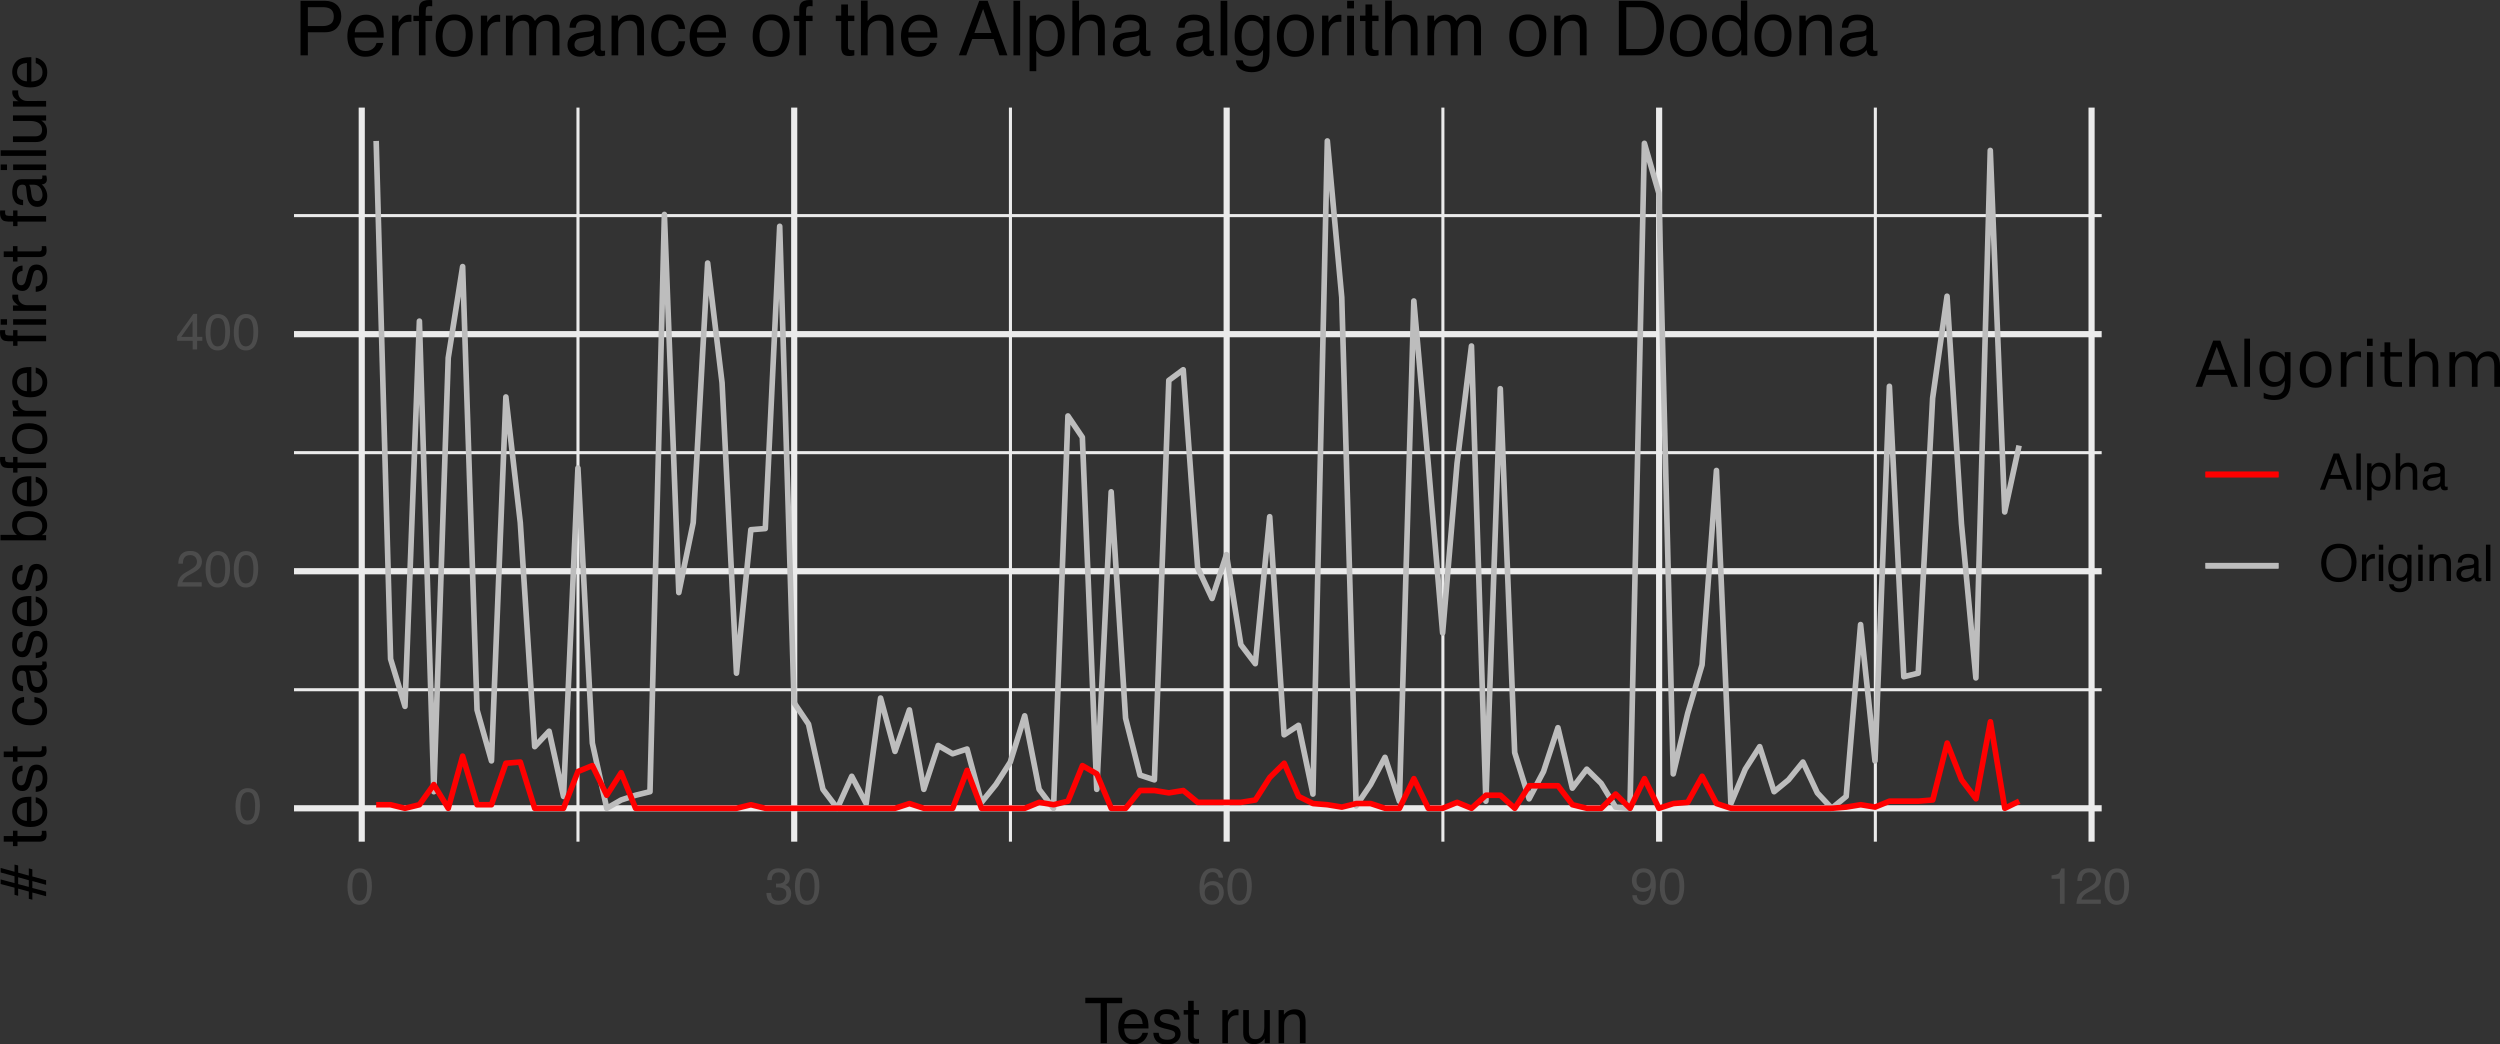 <?xml version="1.0" encoding="UTF-8" standalone="no"?>
<svg
   xmlns:dc="http://purl.org/dc/elements/1.1/"
   xmlns:cc="http://creativecommons.org/ns#"
   xmlns:rdf="http://www.w3.org/1999/02/22-rdf-syntax-ns#"
   xmlns:svg="http://www.w3.org/2000/svg"
   xmlns="http://www.w3.org/2000/svg"
   xmlns:xlink="http://www.w3.org/1999/xlink"
   xmlns:sodipodi="http://sodipodi.sourceforge.net/DTD/sodipodi-0.dtd"
   xmlns:inkscape="http://www.inkscape.org/namespaces/inkscape"
   width="473.438pt"
   height="197.793pt"
   viewBox="0 0 473.438 197.793"
   version="1.1"
   id="svg619"
   sodipodi:docname="rq4-dodona-alpha.svg"
   inkscape:version="0.92.3 (2405546, 2018-03-11)">
  <rect x="0" y="0" width="473.438" height="197.793" fill="#333333" stroke="none"/>
  <sodipodi:namedview
     pagecolor="#ffffff"
     bordercolor="#666666"
     borderopacity="1"
     objecttolerance="10"
     gridtolerance="10"
     guidetolerance="10"
     inkscape:pageopacity="0"
     inkscape:pageshadow="2"
     inkscape:window-width="1920"
     inkscape:window-height="1022"
     id="namedview621"
     showgrid="false"
     showguides="false"
     fit-margin-top="0"
     fit-margin-left="0"
     fit-margin-right="0"
     fit-margin-bottom="0"
     inkscape:zoom="0.52332657"
     inkscape:cx="319.85677"
     inkscape:cy="130.4974"
     inkscape:window-x="0"
     inkscape:window-y="30"
     inkscape:window-maximized="1"
     inkscape:current-layer="svg619" />
  <defs
     id="defs268">
    <g
       id="g221">
      <symbol
         overflow="visible"
         id="glyph0-0"
         style="overflow:visible">
        <path
           style="stroke:none"
           d="M 0.312,0 V -6.875 H 5.766 V 0 Z m 4.594,-0.859 v -5.156 H 1.172 v 5.156 z m 0,0"
           id="path2"
           inkscape:connector-curvature="0" />
      </symbol>
      <symbol
         overflow="visible"
         id="glyph0-1"
         style="overflow:visible">
        <path
           style="stroke:none"
           d="m 2.594,-6.703 c 0.863,0 1.492,0.355 1.891,1.062 0.289,0.555 0.438,1.312 0.438,2.281 0,0.906 -0.137,1.664 -0.406,2.266 C 4.129,-0.238 3.488,0.188 2.594,0.188 c -0.812,0 -1.414,-0.348 -1.797,-1.047 -0.336,-0.594 -0.5,-1.379 -0.5,-2.359 0,-0.758 0.098,-1.414 0.297,-1.969 0.363,-1.008 1.031,-1.516 2,-1.516 z m -0.016,6.125 c 0.438,0 0.785,-0.191 1.047,-0.578 0.258,-0.395 0.391,-1.117 0.391,-2.172 0,-0.758 -0.094,-1.383 -0.281,-1.875 -0.188,-0.5 -0.555,-0.75 -1.094,-0.75 -0.492,0 -0.852,0.234 -1.078,0.703 -0.23,0.469 -0.344,1.156 -0.344,2.062 0,0.688 0.07,1.242 0.219,1.656 0.219,0.637 0.598,0.953 1.141,0.953 z m 0,0"
           id="path5"
           inkscape:connector-curvature="0" />
      </symbol>
      <symbol
         overflow="visible"
         id="glyph0-2"
         style="overflow:visible">
        <path
           style="stroke:none"
           d="M 0.297,0 C 0.328,-0.57 0.445,-1.07 0.656,-1.5 0.863,-1.938 1.27,-2.328 1.875,-2.672 L 2.766,-3.188 C 3.172,-3.426 3.457,-3.629 3.625,-3.797 3.875,-4.055 4,-4.352 4,-4.688 4,-5.07 3.879,-5.379 3.641,-5.609 3.41,-5.836 3.102,-5.953 2.719,-5.953 c -0.586,0 -0.984,0.219 -1.203,0.656 -0.117,0.23 -0.18,0.555 -0.188,0.969 H 0.469 C 0.477,-4.91 0.582,-5.383 0.781,-5.75 c 0.363,-0.656 1.008,-0.984 1.938,-0.984 0.77,0 1.332,0.211 1.688,0.625 0.352,0.418 0.531,0.883 0.531,1.391 0,0.531 -0.188,0.992 -0.562,1.375 -0.219,0.219 -0.617,0.492 -1.188,0.812 L 2.547,-2.188 c -0.305,0.168 -0.543,0.328 -0.719,0.484 -0.312,0.273 -0.512,0.574 -0.594,0.906 H 4.906 V 0 Z m 0,0"
           id="path8"
           inkscape:connector-curvature="0" />
      </symbol>
      <symbol
         overflow="visible"
         id="glyph0-3"
         style="overflow:visible">
        <path
           style="stroke:none"
           d="M 3.172,-2.375 V -5.422 L 1.016,-2.375 Z M 3.188,0 V -1.641 H 0.25 V -2.469 L 3.312,-6.734 H 4.031 V -2.375 h 0.984 v 0.734 H 4.031 V 0 Z m 0,0"
           id="path11"
           inkscape:connector-curvature="0" />
      </symbol>
      <symbol
         overflow="visible"
         id="glyph0-4"
         style="overflow:visible">
        <path
           style="stroke:none"
           d="m 2.484,0.188 c -0.793,0 -1.367,-0.219 -1.719,-0.656 -0.355,-0.438 -0.531,-0.969 -0.531,-1.594 h 0.875 c 0.039,0.438 0.125,0.758 0.25,0.953 0.219,0.355 0.609,0.531 1.172,0.531 0.445,0 0.805,-0.117 1.078,-0.359 0.27,-0.238 0.406,-0.547 0.406,-0.922 0,-0.457 -0.148,-0.781 -0.438,-0.969 -0.281,-0.188 -0.672,-0.281 -1.172,-0.281 -0.055,0 -0.109,0.008 -0.172,0.016 -0.055,0 -0.109,0 -0.172,0 v -0.75 c 0.082,0.012 0.156,0.023 0.219,0.031 0.062,0 0.125,0 0.188,0 0.32,0 0.582,-0.051 0.781,-0.156 0.352,-0.176 0.531,-0.488 0.531,-0.938 0,-0.332 -0.121,-0.586 -0.359,-0.766 -0.23,-0.188 -0.508,-0.281 -0.828,-0.281 -0.562,0 -0.949,0.188 -1.156,0.562 C 1.312,-5.18 1.242,-4.883 1.234,-4.5 h -0.844 c 0,-0.5 0.102,-0.926 0.312,-1.281 0.344,-0.625 0.945,-0.938 1.812,-0.938 0.676,0 1.203,0.156 1.578,0.469 0.375,0.305 0.562,0.742 0.562,1.312 0,0.418 -0.109,0.75 -0.328,1 -0.137,0.156 -0.312,0.281 -0.531,0.375 C 4.148,-3.469 4.426,-3.281 4.625,-3 c 0.195,0.281 0.297,0.621 0.297,1.016 0,0.637 -0.215,1.156 -0.641,1.562 C 3.863,-0.016 3.266,0.188 2.484,0.188 Z m 0,0"
           id="path14"
           inkscape:connector-curvature="0" />
      </symbol>
      <symbol
         overflow="visible"
         id="glyph0-5"
         style="overflow:visible">
        <path
           style="stroke:none"
           d="m 2.812,-6.734 c 0.75,0 1.27,0.199 1.562,0.594 0.289,0.387 0.438,0.781 0.438,1.188 H 3.984 C 3.93,-5.211 3.852,-5.422 3.75,-5.578 3.539,-5.859 3.227,-6 2.812,-6 c -0.469,0 -0.844,0.219 -1.125,0.656 -0.273,0.438 -0.422,1.062 -0.453,1.875 0.188,-0.281 0.43,-0.492 0.734,-0.641 0.258,-0.125 0.555,-0.188 0.891,-0.188 0.562,0 1.051,0.184 1.469,0.547 0.414,0.355 0.625,0.887 0.625,1.594 0,0.617 -0.199,1.156 -0.594,1.625 -0.398,0.469 -0.961,0.703 -1.688,0.703 -0.625,0 -1.168,-0.234 -1.625,-0.703 -0.461,-0.477 -0.688,-1.285 -0.688,-2.422 0,-0.832 0.102,-1.535 0.312,-2.109 C 1.055,-6.176 1.77,-6.734 2.812,-6.734 Z M 2.75,-0.578 c 0.438,0 0.766,-0.145 0.984,-0.438 0.227,-0.301 0.344,-0.656 0.344,-1.062 C 4.078,-2.422 3.977,-2.75 3.781,-3.062 3.582,-3.375 3.223,-3.531 2.703,-3.531 c -0.367,0 -0.684,0.121 -0.953,0.359 -0.273,0.242 -0.406,0.605 -0.406,1.094 0,0.43 0.117,0.789 0.359,1.078 0.25,0.281 0.598,0.422 1.047,0.422 z m 0,0"
           id="path17"
           inkscape:connector-curvature="0" />
      </symbol>
      <symbol
         overflow="visible"
         id="glyph0-6"
         style="overflow:visible">
        <path
           style="stroke:none"
           d="m 1.281,-1.625 c 0.02,0.469 0.195,0.793 0.531,0.969 0.176,0.094 0.367,0.141 0.578,0.141 0.406,0 0.75,-0.164 1.031,-0.5 0.281,-0.332 0.484,-1.016 0.609,-2.047 -0.188,0.293 -0.422,0.5 -0.703,0.625 -0.273,0.117 -0.57,0.172 -0.891,0.172 -0.648,0 -1.156,-0.195 -1.531,-0.594 -0.375,-0.406 -0.562,-0.926 -0.562,-1.562 0,-0.602 0.18,-1.133 0.547,-1.594 0.375,-0.469 0.926,-0.703 1.656,-0.703 0.977,0 1.648,0.445 2.016,1.328 0.207,0.48 0.312,1.086 0.312,1.812 0,0.824 -0.125,1.555 -0.375,2.188 C 4.094,-0.336 3.398,0.188 2.422,0.188 c -0.656,0 -1.156,-0.172 -1.5,-0.516 -0.336,-0.344 -0.5,-0.773 -0.5,-1.297 z M 2.547,-3 C 2.879,-3 3.188,-3.109 3.469,-3.328 3.75,-3.547 3.891,-3.93 3.891,-4.484 c 0,-0.488 -0.125,-0.852 -0.375,-1.094 -0.25,-0.25 -0.57,-0.375 -0.953,-0.375 -0.418,0 -0.746,0.141 -0.984,0.422 -0.242,0.273 -0.359,0.641 -0.359,1.109 0,0.438 0.102,0.789 0.312,1.047 C 1.75,-3.125 2.086,-3 2.547,-3 Z m 0,0"
           id="path20"
           inkscape:connector-curvature="0" />
      </symbol>
      <symbol
         overflow="visible"
         id="glyph0-7"
         style="overflow:visible">
        <path
           style="stroke:none"
           d="m 0.922,-4.75 v -0.641 c 0.602,-0.062 1.023,-0.16 1.266,-0.297 0.238,-0.145 0.422,-0.477 0.547,-1 h 0.656 V 0 H 2.5 v -4.75 z m 0,0"
           id="path23"
           inkscape:connector-curvature="0" />
      </symbol>
      <symbol
         overflow="visible"
         id="glyph0-8"
         style="overflow:visible">
        <path
           style="stroke:none"
           d="M 4.266,-2.812 3.219,-5.859 2.109,-2.812 Z M 2.734,-6.875 H 3.781 L 6.281,0 H 5.266 L 4.562,-2.062 H 1.844 L 1.094,0 H 0.141 Z m 0.484,0 z m 0,0"
           id="path26"
           inkscape:connector-curvature="0" />
      </symbol>
      <symbol
         overflow="visible"
         id="glyph0-9"
         style="overflow:visible">
        <path
           style="stroke:none"
           d="m 0.641,-6.875 h 0.844 V 0 h -0.844 z m 0,0"
           id="path29"
           inkscape:connector-curvature="0" />
      </symbol>
      <symbol
         overflow="visible"
         id="glyph0-10"
         style="overflow:visible">
        <path
           style="stroke:none"
           d="m 2.734,-0.562 c 0.395,0 0.723,-0.164 0.984,-0.5 0.258,-0.332 0.391,-0.82 0.391,-1.469 0,-0.406 -0.059,-0.75 -0.172,-1.031 -0.219,-0.562 -0.621,-0.844 -1.203,-0.844 -0.586,0 -0.984,0.297 -1.203,0.891 -0.117,0.312 -0.172,0.711 -0.172,1.188 0,0.387 0.055,0.715 0.172,0.984 C 1.75,-0.82 2.148,-0.562 2.734,-0.562 Z M 0.547,-5 H 1.375 v 0.672 c 0.164,-0.227 0.348,-0.406 0.547,-0.531 0.289,-0.188 0.625,-0.281 1,-0.281 0.57,0 1.055,0.219 1.453,0.656 0.395,0.438 0.594,1.059 0.594,1.859 0,1.094 -0.289,1.875 -0.859,2.344 -0.367,0.301 -0.789,0.453 -1.266,0.453 -0.375,0 -0.695,-0.086 -0.953,-0.25 -0.148,-0.094 -0.312,-0.254 -0.5,-0.484 V 2 h -0.844 z m 0,0"
           id="path32"
           inkscape:connector-curvature="0" />
      </symbol>
      <symbol
         overflow="visible"
         id="glyph0-11"
         style="overflow:visible">
        <path
           style="stroke:none"
           d="m 0.625,-6.906 h 0.844 v 2.562 C 1.664,-4.594 1.844,-4.77 2,-4.875 c 0.27,-0.176 0.609,-0.266 1.016,-0.266 0.727,0 1.223,0.258 1.484,0.766 0.133,0.281 0.203,0.668 0.203,1.156 V 0 H 3.844 v -3.156 c 0,-0.375 -0.047,-0.645 -0.141,-0.812 C 3.547,-4.25 3.258,-4.391 2.844,-4.391 c -0.355,0 -0.672,0.125 -0.953,0.375 C 1.609,-3.773 1.469,-3.32 1.469,-2.656 V 0 H 0.625 Z m 0,0"
           id="path35"
           inkscape:connector-curvature="0" />
      </symbol>
      <symbol
         overflow="visible"
         id="glyph0-12"
         style="overflow:visible">
        <path
           style="stroke:none"
           d="m 1.266,-1.328 c 0,0.242 0.086,0.434 0.266,0.578 0.176,0.137 0.391,0.203 0.641,0.203 C 2.461,-0.547 2.75,-0.613 3.031,-0.75 3.5,-0.977 3.734,-1.352 3.734,-1.875 v -0.672 c -0.105,0.062 -0.242,0.117 -0.406,0.156 -0.156,0.043 -0.312,0.074 -0.469,0.094 l -0.516,0.062 C 2.039,-2.191 1.812,-2.125 1.656,-2.031 1.395,-1.883 1.266,-1.648 1.266,-1.328 Z M 3.312,-3.047 C 3.5,-3.066 3.629,-3.145 3.703,-3.281 3.734,-3.352 3.75,-3.461 3.75,-3.609 3.75,-3.891 3.645,-4.094 3.438,-4.219 3.238,-4.352 2.945,-4.422 2.562,-4.422 c -0.438,0 -0.75,0.117 -0.938,0.344 -0.105,0.137 -0.172,0.336 -0.203,0.594 H 0.641 C 0.66,-4.098 0.863,-4.523 1.25,-4.766 c 0.383,-0.25 0.828,-0.375 1.328,-0.375 0.594,0 1.078,0.117 1.453,0.344 0.363,0.219 0.547,0.57 0.547,1.047 v 2.891 c 0,0.086 0.016,0.152 0.047,0.203 0.039,0.055 0.117,0.078 0.234,0.078 0.031,0 0.066,0 0.109,0 0.051,0 0.102,-0.004 0.156,-0.016 V 0.016 C 5,0.055 4.898,0.082 4.828,0.094 c -0.062,0.008 -0.156,0.016 -0.281,0.016 -0.293,0 -0.5,-0.105 -0.625,-0.312 -0.074,-0.102 -0.125,-0.258 -0.156,-0.469 -0.168,0.23 -0.414,0.43 -0.734,0.594 -0.324,0.164 -0.68,0.25 -1.062,0.25 C 1.5,0.172 1.117,0.031 0.828,-0.25 c -0.293,-0.281 -0.438,-0.633 -0.438,-1.062 0,-0.469 0.141,-0.828 0.422,-1.078 C 1.102,-2.648 1.488,-2.812 1.969,-2.875 Z m -0.703,-2.094 z m 0,0"
           id="path38"
           inkscape:connector-curvature="0" />
      </symbol>
      <symbol
         overflow="visible"
         id="glyph0-13"
         style="overflow:visible">
        <path
           style="stroke:none"
           d="m 3.703,-7.062 c 1.207,0 2.109,0.391 2.703,1.172 0.445,0.605 0.672,1.383 0.672,2.328 0,1.031 -0.262,1.887 -0.781,2.562 C 5.68,-0.195 4.812,0.203 3.688,0.203 c -1.062,0 -1.898,-0.348 -2.5,-1.047 C 0.645,-1.52 0.375,-2.375 0.375,-3.406 0.375,-4.332 0.602,-5.129 1.062,-5.797 1.656,-6.641 2.535,-7.062 3.703,-7.062 Z m 0.094,6.438 c 0.82,0 1.414,-0.297 1.781,-0.891 C 5.941,-2.109 6.125,-2.785 6.125,-3.547 6.125,-4.359 5.91,-5.008 5.484,-5.5 5.066,-5.988 4.488,-6.234 3.75,-6.234 c -0.711,0 -1.289,0.246 -1.734,0.734 -0.449,0.48 -0.672,1.199 -0.672,2.156 0,0.762 0.191,1.406 0.578,1.938 0.383,0.523 1.008,0.781 1.875,0.781 z m -0.062,-6.438 z m 0,0"
           id="path41"
           inkscape:connector-curvature="0" />
      </symbol>
      <symbol
         overflow="visible"
         id="glyph0-14"
         style="overflow:visible">
        <path
           style="stroke:none"
           d="M 0.641,-5.016 H 1.438 V -4.156 C 1.508,-4.32 1.672,-4.523 1.922,-4.766 2.18,-5.004 2.477,-5.125 2.812,-5.125 c 0.008,0 0.035,0 0.078,0 0.039,0 0.102,0.008 0.188,0.016 V -4.219 C 3.023,-4.227 2.977,-4.234 2.938,-4.234 c -0.043,0 -0.086,0 -0.125,0 -0.43,0 -0.758,0.137 -0.984,0.406 -0.23,0.273 -0.344,0.586 -0.344,0.938 V 0 h -0.844 z m 0,0"
           id="path44"
           inkscape:connector-curvature="0" />
      </symbol>
      <symbol
         overflow="visible"
         id="glyph0-15"
         style="overflow:visible">
        <path
           style="stroke:none"
           d="M 0.625,-5 H 1.469 V 0 H 0.625 Z m 0,-1.875 h 0.844 v 0.953 H 0.625 Z m 0,0"
           id="path47"
           inkscape:connector-curvature="0" />
      </symbol>
      <symbol
         overflow="visible"
         id="glyph0-16"
         style="overflow:visible">
        <path
           style="stroke:none"
           d="m 2.391,-5.109 c 0.395,0 0.738,0.102 1.031,0.297 0.156,0.105 0.316,0.262 0.484,0.469 v -0.625 H 4.688 v 4.562 c 0,0.633 -0.094,1.133 -0.281,1.5 C 4.051,1.781 3.391,2.125 2.422,2.125 1.879,2.125 1.422,2 1.047,1.75 0.68,1.508 0.477,1.133 0.438,0.625 h 0.859 c 0.039,0.219 0.125,0.391 0.25,0.516 0.188,0.188 0.484,0.281 0.891,0.281 0.645,0 1.066,-0.23 1.266,-0.688 0.125,-0.262 0.18,-0.738 0.172,-1.438 C 3.707,-0.441 3.504,-0.25 3.266,-0.125 3.023,0 2.711,0.062 2.328,0.062 1.785,0.062 1.305,-0.129 0.891,-0.516 0.484,-0.898 0.281,-1.539 0.281,-2.438 c 0,-0.832 0.203,-1.484 0.609,-1.953 0.414,-0.477 0.914,-0.719 1.5,-0.719 z M 3.906,-2.531 c 0,-0.625 -0.133,-1.082 -0.391,-1.375 -0.25,-0.301 -0.574,-0.453 -0.969,-0.453 -0.594,0 -1,0.277 -1.219,0.828 -0.117,0.305 -0.172,0.695 -0.172,1.172 0,0.562 0.113,0.996 0.344,1.297 0.227,0.293 0.535,0.438 0.922,0.438 0.602,0 1.031,-0.273 1.281,-0.828 C 3.836,-1.754 3.906,-2.113 3.906,-2.531 Z M 2.484,-5.141 Z m 0,0"
           id="path50"
           inkscape:connector-curvature="0" />
      </symbol>
      <symbol
         overflow="visible"
         id="glyph0-17"
         style="overflow:visible">
        <path
           style="stroke:none"
           d="M 0.625,-5.016 H 1.422 V -4.312 c 0.238,-0.289 0.488,-0.5 0.75,-0.625 0.27,-0.125 0.566,-0.188 0.891,-0.188 0.707,0 1.188,0.246 1.438,0.734 0.133,0.273 0.203,0.664 0.203,1.172 V 0 H 3.844 v -3.156 c 0,-0.312 -0.043,-0.562 -0.125,-0.75 C 3.562,-4.219 3.289,-4.375 2.906,-4.375 c -0.211,0 -0.375,0.023 -0.5,0.062 -0.23,0.074 -0.434,0.215 -0.609,0.422 -0.137,0.156 -0.227,0.324 -0.266,0.5 -0.043,0.18 -0.062,0.434 -0.062,0.766 V 0 H 0.625 Z m 1.969,-0.125 z m 0,0"
           id="path53"
           inkscape:connector-curvature="0" />
      </symbol>
      <symbol
         overflow="visible"
         id="glyph1-0"
         style="overflow:visible">
        <path
           style="stroke:none"
           d="M 0.391,0 V -8.609 H 7.219 V 0 Z m 5.75,-1.078 V -7.531 H 1.469 v 6.453 z m 0,0"
           id="path56"
           inkscape:connector-curvature="0" />
      </symbol>
      <symbol
         overflow="visible"
         id="glyph1-1"
         style="overflow:visible">
        <path
           style="stroke:none"
           d="m 7.172,-8.609 v 1.031 H 4.281 V 0 H 3.094 V -7.578 H 0.188 v -1.031 z m 0,0"
           id="path59"
           inkscape:connector-curvature="0" />
      </symbol>
      <symbol
         overflow="visible"
         id="glyph1-2"
         style="overflow:visible">
        <path
           style="stroke:none"
           d="m 3.391,-6.422 c 0.445,0 0.879,0.105 1.297,0.312 0.414,0.211 0.734,0.48 0.953,0.812 0.207,0.324 0.348,0.695 0.422,1.109 0.062,0.293 0.094,0.758 0.094,1.391 H 1.547 C 1.566,-2.16 1.719,-1.648 2,-1.266 2.281,-0.879 2.719,-0.688 3.312,-0.688 c 0.551,0 0.988,-0.18 1.312,-0.547 C 4.812,-1.441 4.945,-1.688 5.031,-1.969 H 6.062 C 6.039,-1.738 5.953,-1.484 5.797,-1.203 5.641,-0.922 5.469,-0.688 5.281,-0.5 4.957,-0.188 4.555,0.02 4.078,0.125 3.828,0.188 3.539,0.219 3.219,0.219 2.438,0.219 1.773,-0.062 1.234,-0.625 c -0.543,-0.57 -0.812,-1.367 -0.812,-2.391 0,-1.008 0.27,-1.828 0.812,-2.453 0.551,-0.633 1.27,-0.953 2.156,-0.953 z M 5.062,-3.641 C 5.02,-4.098 4.922,-4.461 4.766,-4.734 4.484,-5.242 4.004,-5.5 3.328,-5.5 2.836,-5.5 2.426,-5.32 2.094,-4.969 1.77,-4.625 1.598,-4.18 1.578,-3.641 Z m -1.781,-2.781 z m 0,0"
           id="path62"
           inkscape:connector-curvature="0" />
      </symbol>
      <symbol
         overflow="visible"
         id="glyph1-3"
         style="overflow:visible">
        <path
           style="stroke:none"
           d="m 1.406,-1.969 c 0.031,0.355 0.117,0.625 0.266,0.812 0.258,0.336 0.719,0.5 1.375,0.5 0.395,0 0.738,-0.082 1.031,-0.25 0.301,-0.164 0.453,-0.426 0.453,-0.781 0,-0.27 -0.121,-0.477 -0.359,-0.625 -0.156,-0.082 -0.461,-0.18 -0.906,-0.297 L 2.422,-2.812 C 1.891,-2.945 1.5,-3.098 1.25,-3.266 c -0.461,-0.281 -0.688,-0.676 -0.688,-1.188 0,-0.594 0.211,-1.07 0.641,-1.438 C 1.629,-6.254 2.207,-6.438 2.938,-6.438 c 0.938,0 1.613,0.277 2.031,0.828 0.27,0.355 0.398,0.734 0.391,1.141 h -1 C 4.336,-4.707 4.254,-4.926 4.109,-5.125 3.867,-5.395 3.445,-5.531 2.844,-5.531 c -0.398,0 -0.699,0.078 -0.906,0.234 -0.199,0.148 -0.297,0.344 -0.297,0.594 0,0.273 0.133,0.492 0.406,0.656 0.156,0.094 0.383,0.18 0.688,0.25 l 0.688,0.172 c 0.758,0.188 1.27,0.367 1.531,0.531 0.406,0.273 0.609,0.699 0.609,1.281 0,0.555 -0.215,1.031 -0.641,1.438 C 4.504,0.031 3.863,0.234 3,0.234 c -0.938,0 -1.605,-0.211 -2,-0.625 C 0.613,-0.816 0.41,-1.344 0.391,-1.969 Z m 1.547,-4.453 z m 0,0"
           id="path65"
           inkscape:connector-curvature="0" />
      </symbol>
      <symbol
         overflow="visible"
         id="glyph1-4"
         style="overflow:visible">
        <path
           style="stroke:none"
           d="m 0.984,-8.031 h 1.062 v 1.75 h 1 v 0.859 h -1 V -1.312 c 0,0.219 0.078,0.367 0.234,0.438 0.07,0.043 0.207,0.062 0.406,0.062 0.051,0 0.102,0 0.156,0 0.062,-0.008 0.129,-0.016 0.203,-0.016 V 0 C 2.93,0.031 2.805,0.051 2.672,0.062 2.547,0.082 2.406,0.094 2.25,0.094 c -0.492,0 -0.824,-0.125 -1,-0.375 -0.18,-0.25 -0.266,-0.578 -0.266,-0.984 v -4.156 H 0.141 V -6.281 h 0.844 z m 0,0"
           id="path68"
           inkscape:connector-curvature="0" />
      </symbol>
      <symbol
         overflow="visible"
         id="glyph1-5"
         style="overflow:visible">
        <path
           style="stroke:none"
           d=""
           id="path71"
           inkscape:connector-curvature="0" />
      </symbol>
      <symbol
         overflow="visible"
         id="glyph1-6"
         style="overflow:visible">
        <path
           style="stroke:none"
           d="M 0.797,-6.281 H 1.812 v 1.094 c 0.07,-0.219 0.27,-0.477 0.594,-0.781 0.32,-0.301 0.691,-0.453 1.109,-0.453 0.02,0 0.051,0.008 0.094,0.016 0.051,0 0.133,0.008 0.25,0.016 v 1.109 c -0.062,-0.008 -0.121,-0.016 -0.172,-0.016 -0.055,0 -0.109,0 -0.172,0 -0.531,0 -0.945,0.172 -1.234,0.516 C 2,-4.445 1.859,-4.055 1.859,-3.609 V 0 h -1.062 z m 0,0"
           id="path74"
           inkscape:connector-curvature="0" />
      </symbol>
      <symbol
         overflow="visible"
         id="glyph1-7"
         style="overflow:visible">
        <path
           style="stroke:none"
           d="m 1.828,-6.281 v 4.172 c 0,0.324 0.051,0.586 0.156,0.781 0.188,0.375 0.535,0.562 1.047,0.562 0.727,0 1.227,-0.328 1.5,-0.984 C 4.676,-2.102 4.75,-2.582 4.75,-3.188 V -6.281 H 5.797 V 0 H 4.812 v -0.922 c -0.137,0.242 -0.305,0.438 -0.5,0.594 -0.406,0.332 -0.898,0.5 -1.469,0.5 -0.898,0 -1.508,-0.301 -1.828,-0.906 C 0.836,-1.047 0.75,-1.473 0.75,-2.016 V -6.281 Z M 3.281,-6.422 Z m 0,0"
           id="path77"
           inkscape:connector-curvature="0" />
      </symbol>
      <symbol
         overflow="visible"
         id="glyph1-8"
         style="overflow:visible">
        <path
           style="stroke:none"
           d="m 0.781,-6.281 h 1 v 0.891 c 0.289,-0.363 0.602,-0.625 0.938,-0.781 0.332,-0.164 0.703,-0.25 1.109,-0.25 0.883,0 1.484,0.312 1.797,0.938 0.176,0.344 0.266,0.828 0.266,1.453 V 0 H 4.812 V -3.953 C 4.812,-4.336 4.754,-4.645 4.641,-4.875 4.453,-5.27 4.113,-5.469 3.625,-5.469 c -0.25,0 -0.453,0.027 -0.609,0.078 C 2.723,-5.305 2.469,-5.133 2.25,-4.875 2.07,-4.664 1.957,-4.453 1.906,-4.234 1.852,-4.016 1.828,-3.695 1.828,-3.281 V 0 H 0.781 Z M 3.25,-6.422 Z m 0,0"
           id="path80"
           inkscape:connector-curvature="0" />
      </symbol>
      <symbol
         overflow="visible"
         id="glyph2-0"
         style="overflow:visible">
        <path
           style="stroke:none"
           d="M 0,-0.391 H -8.609 V -7.219 H 0 Z m -1.078,-5.75 H -7.531 v 4.672 h 6.453 z m 0,0"
           id="path83"
           inkscape:connector-curvature="0" />
      </symbol>
      <symbol
         overflow="visible"
         id="glyph2-1"
         style="overflow:visible">
        <path
           style="stroke:none"
           d="m -3.281,-0.172 v -1.375 L -5.297,-2.094 v 1.359 l -0.688,-0.188 V -2.281 l -2.625,-0.688 v -0.875 l 2.625,0.703 V -4.438 l -2.625,-0.719 v -0.859 l 2.625,0.719 V -6.656 l 0.688,0.172 V -5.125 l 2.016,0.562 v -1.375 l 0.672,0.188 v 1.344 L 0,-3.688 v 0.875 l -2.609,-0.719 v 1.312 L 0,-1.531 v 0.875 L -2.609,-1.359 V 0 Z m 0,-3.516 -2.016,-0.562 v 1.297 l 2.016,0.531 z m 0,0"
           id="path86"
           inkscape:connector-curvature="0" />
      </symbol>
      <symbol
         overflow="visible"
         id="glyph2-2"
         style="overflow:visible">
        <path
           style="stroke:none"
           d=""
           id="path89"
           inkscape:connector-curvature="0" />
      </symbol>
      <symbol
         overflow="visible"
         id="glyph2-3"
         style="overflow:visible">
        <path
           style="stroke:none"
           d="m -8.031,-0.984 v -1.062 h 1.75 v -1 h 0.859 v 1 H -1.312 c 0.219,0 0.367,-0.078 0.438,-0.234 0.043,-0.07 0.062,-0.207 0.062,-0.406 0,-0.051 0,-0.102 0,-0.156 -0.008,-0.062 -0.016,-0.129 -0.016,-0.203 H 0 c 0.031,0.117 0.051,0.242 0.062,0.375 0.02,0.125 0.031,0.266 0.031,0.422 0,0.492 -0.125,0.824 -0.375,1 -0.25,0.18 -0.578,0.266 -0.984,0.266 h -4.156 v 0.844 H -6.281 v -0.844 z m 0,0"
           id="path92"
           inkscape:connector-curvature="0" />
      </symbol>
      <symbol
         overflow="visible"
         id="glyph2-4"
         style="overflow:visible">
        <path
           style="stroke:none"
           d="m -6.422,-3.391 c 0,-0.445 0.105,-0.879 0.312,-1.297 0.211,-0.414 0.48,-0.734 0.812,-0.953 0.324,-0.207 0.695,-0.348 1.109,-0.422 0.293,-0.062 0.758,-0.094 1.391,-0.094 v 4.609 C -2.16,-1.566 -1.648,-1.719 -1.266,-2 -0.879,-2.281 -0.688,-2.719 -0.688,-3.312 c 0,-0.551 -0.18,-0.988 -0.547,-1.312 C -1.441,-4.812 -1.688,-4.945 -1.969,-5.031 V -6.062 c 0.23,0.023 0.484,0.109 0.766,0.266 0.281,0.156 0.516,0.328 0.703,0.516 0.312,0.324 0.52,0.727 0.625,1.203 0.062,0.25 0.094,0.539 0.094,0.859 0,0.781 -0.281,1.445 -0.844,1.984 -0.57,0.543 -1.367,0.812 -2.391,0.812 -1.008,0 -1.828,-0.27 -2.453,-0.812 -0.633,-0.551 -0.953,-1.27 -0.953,-2.156 z m 2.781,-1.672 c -0.457,0.043 -0.82,0.141 -1.094,0.297 -0.508,0.281 -0.766,0.762 -0.766,1.438 0,0.492 0.18,0.902 0.531,1.234 0.344,0.324 0.789,0.496 1.328,0.516 z m -2.781,1.781 z m 0,0"
           id="path95"
           inkscape:connector-curvature="0" />
      </symbol>
      <symbol
         overflow="visible"
         id="glyph2-5"
         style="overflow:visible">
        <path
           style="stroke:none"
           d="m -1.969,-1.406 c 0.355,-0.031 0.625,-0.117 0.812,-0.266 0.336,-0.258 0.5,-0.719 0.5,-1.375 0,-0.395 -0.082,-0.738 -0.25,-1.031 -0.164,-0.301 -0.426,-0.453 -0.781,-0.453 -0.27,0 -0.477,0.121 -0.625,0.359 -0.082,0.156 -0.18,0.461 -0.297,0.906 L -2.812,-2.422 C -2.945,-1.891 -3.098,-1.5 -3.266,-1.25 c -0.281,0.461 -0.676,0.688 -1.188,0.688 -0.594,0 -1.07,-0.211 -1.438,-0.641 C -6.254,-1.629 -6.438,-2.207 -6.438,-2.938 c 0,-0.938 0.277,-1.613 0.828,-2.031 0.355,-0.27 0.734,-0.398 1.141,-0.391 v 1 c -0.238,0.023 -0.457,0.105 -0.656,0.25 -0.27,0.242 -0.406,0.664 -0.406,1.266 0,0.398 0.078,0.699 0.234,0.906 0.148,0.199 0.344,0.297 0.594,0.297 0.273,0 0.492,-0.133 0.656,-0.406 0.094,-0.156 0.18,-0.383 0.25,-0.688 l 0.172,-0.688 c 0.188,-0.758 0.367,-1.27 0.531,-1.531 0.273,-0.406 0.699,-0.609 1.281,-0.609 0.555,0 1.031,0.215 1.438,0.641 0.406,0.418 0.609,1.059 0.609,1.922 0,0.938 -0.211,1.605 -0.625,2 -0.426,0.387 -0.953,0.59 -1.578,0.609 z m -4.453,-1.547 z m 0,0"
           id="path98"
           inkscape:connector-curvature="0" />
      </symbol>
      <symbol
         overflow="visible"
         id="glyph2-6"
         style="overflow:visible">
        <path
           style="stroke:none"
           d="m -6.453,-3.188 c 0,-0.707 0.172,-1.281 0.516,-1.719 0.344,-0.445 0.934,-0.719 1.766,-0.812 V -4.688 C -4.555,-4.625 -4.875,-4.484 -5.125,-4.266 c -0.258,0.219 -0.391,0.578 -0.391,1.078 0,0.668 0.328,1.148 0.984,1.438 0.43,0.188 0.953,0.281 1.578,0.281 0.625,0 1.156,-0.129 1.594,-0.391 0.43,-0.27 0.641,-0.691 0.641,-1.266 0,-0.438 -0.133,-0.781 -0.406,-1.031 -0.27,-0.258 -0.633,-0.438 -1.094,-0.531 v -1.031 c 0.836,0.117 1.445,0.406 1.828,0.875 0.387,0.469 0.578,1.07 0.578,1.797 0,0.824 -0.301,1.48 -0.906,1.969 -0.602,0.492 -1.352,0.734 -2.25,0.734 -1.102,0 -1.957,-0.266 -2.562,-0.797 -0.613,-0.539 -0.922,-1.223 -0.922,-2.047 z m 0.031,0.156 z m 0,0"
           id="path101"
           inkscape:connector-curvature="0" />
      </symbol>
      <symbol
         overflow="visible"
         id="glyph2-7"
         style="overflow:visible">
        <path
           style="stroke:none"
           d="m -1.672,-1.578 c 0.305,0 0.543,-0.109 0.719,-0.328 0.18,-0.227 0.266,-0.492 0.266,-0.797 0,-0.375 -0.082,-0.734 -0.25,-1.078 C -1.227,-4.375 -1.695,-4.672 -2.344,-4.672 H -3.188 c 0.074,0.137 0.141,0.309 0.203,0.516 0.055,0.199 0.09,0.398 0.109,0.594 l 0.078,0.625 c 0.055,0.387 0.137,0.68 0.25,0.875 0.18,0.324 0.469,0.484 0.875,0.484 z m -2.125,-2.562 c -0.031,-0.238 -0.133,-0.398 -0.312,-0.484 -0.094,-0.039 -0.227,-0.062 -0.406,-0.062 -0.352,0 -0.609,0.133 -0.766,0.391 -0.164,0.25 -0.25,0.609 -0.25,1.078 0,0.555 0.148,0.945 0.438,1.172 0.168,0.137 0.414,0.227 0.734,0.266 v 0.984 c -0.77,-0.02 -1.305,-0.27 -1.609,-0.75 -0.301,-0.488 -0.453,-1.051 -0.453,-1.688 0,-0.738 0.141,-1.336 0.422,-1.797 0.281,-0.457 0.719,-0.688 1.312,-0.688 h 3.609 c 0.105,0 0.195,-0.02 0.266,-0.062 0.062,-0.051 0.094,-0.148 0.094,-0.297 0,-0.039 0,-0.086 0,-0.141 -0.008,-0.062 -0.02,-0.129 -0.031,-0.203 h 0.781 c 0.039,0.168 0.066,0.297 0.078,0.391 0.02,0.086 0.031,0.199 0.031,0.344 0,0.367 -0.133,0.625 -0.391,0.781 -0.133,0.094 -0.328,0.156 -0.578,0.188 0.281,0.219 0.527,0.531 0.734,0.938 0.207,0.398 0.312,0.836 0.312,1.312 0,0.586 -0.18,1.062 -0.531,1.438 -0.352,0.367 -0.797,0.547 -1.328,0.547 -0.582,0 -1.035,-0.18 -1.359,-0.547 -0.32,-0.363 -0.52,-0.836 -0.594,-1.422 z m -2.625,0.875 z m 0,0"
           id="path104"
           inkscape:connector-curvature="0" />
      </symbol>
      <symbol
         overflow="visible"
         id="glyph2-8"
         style="overflow:visible">
        <path
           style="stroke:none"
           d="m -8.641,-0.688 v -1.031 h 3.125 c -0.301,-0.227 -0.531,-0.504 -0.688,-0.828 C -6.359,-2.867 -6.438,-3.219 -6.438,-3.594 c 0,-0.781 0.273,-1.41 0.812,-1.891 0.531,-0.488 1.32,-0.734 2.359,-0.734 1,0 1.828,0.242 2.484,0.719 0.656,0.48 0.984,1.148 0.984,2 0,0.48 -0.117,0.883 -0.344,1.203 -0.145,0.199 -0.363,0.406 -0.656,0.625 H 0 V -0.688 Z m 7.906,-2.75 c 0,-0.57 -0.223,-1 -0.672,-1.281 C -1.863,-5 -2.461,-5.141 -3.203,-5.141 -3.867,-5.141 -4.414,-5 -4.844,-4.719 -5.281,-4.438 -5.5,-4.02 -5.5,-3.469 c 0,0.48 0.18,0.902 0.531,1.266 0.355,0.367 0.945,0.547 1.766,0.547 0.586,0 1.062,-0.07 1.438,-0.219 0.688,-0.281 1.031,-0.801 1.031,-1.562 z m 0,0"
           id="path107"
           inkscape:connector-curvature="0" />
      </symbol>
      <symbol
         overflow="visible"
         id="glyph2-9"
         style="overflow:visible">
        <path
           style="stroke:none"
           d="m -7.234,-1.031 c -0.438,-0.02 -0.754,-0.098 -0.953,-0.234 -0.363,-0.25 -0.547,-0.723 -0.547,-1.422 0,-0.07 0.008,-0.141 0.016,-0.203 0,-0.07 0.008,-0.156 0.016,-0.25 H -7.75 c -0.008,0.117 -0.016,0.199 -0.016,0.25 0,0.043 0,0.086 0,0.125 0,0.324 0.086,0.516 0.25,0.578 0.168,0.062 0.59,0.094 1.266,0.094 v -1.047 h 0.828 v 1.062 H 0 v 1.047 h -5.422 v 0.859 H -6.25 V -1.031 Z m 0,0"
           id="path110"
           inkscape:connector-curvature="0" />
      </symbol>
      <symbol
         overflow="visible"
         id="glyph2-10"
         style="overflow:visible">
        <path
           style="stroke:none"
           d="m -0.688,-3.266 c 0,-0.695 -0.258,-1.176 -0.781,-1.438 C -2,-4.961 -2.586,-5.094 -3.234,-5.094 c -0.594,0 -1.07,0.094 -1.438,0.281 -0.57,0.305 -0.859,0.812 -0.859,1.531 0,0.648 0.246,1.117 0.734,1.406 0.492,0.293 1.086,0.438 1.781,0.438 0.668,0 1.227,-0.145 1.672,-0.438 0.438,-0.289 0.656,-0.754 0.656,-1.391 z M -6.453,-3.312 c 0,-0.801 0.273,-1.477 0.812,-2.031 0.531,-0.562 1.324,-0.844 2.375,-0.844 1.012,0 1.852,0.246 2.516,0.734 0.656,0.492 0.984,1.25 0.984,2.281 0,0.867 -0.289,1.555 -0.875,2.062 C -1.234,-0.598 -2.02,-0.344 -3,-0.344 c -1.051,0 -1.891,-0.266 -2.516,-0.797 -0.625,-0.539 -0.938,-1.266 -0.938,-2.172 z m 0.031,0.047 z m 0,0"
           id="path113"
           inkscape:connector-curvature="0" />
      </symbol>
      <symbol
         overflow="visible"
         id="glyph2-11"
         style="overflow:visible">
        <path
           style="stroke:none"
           d="M -6.281,-0.797 V -1.812 h 1.094 c -0.219,-0.07 -0.477,-0.27 -0.781,-0.594 -0.301,-0.32 -0.453,-0.691 -0.453,-1.109 0,-0.02 0.008,-0.051 0.016,-0.094 0,-0.051 0.008,-0.133 0.016,-0.25 h 1.109 c -0.008,0.062 -0.016,0.121 -0.016,0.172 0,0.055 0,0.109 0,0.172 0,0.531 0.172,0.945 0.516,1.234 0.336,0.281 0.727,0.422 1.172,0.422 H 0 v 1.062 z m 0,0"
           id="path116"
           inkscape:connector-curvature="0" />
      </symbol>
      <symbol
         overflow="visible"
         id="glyph2-12"
         style="overflow:visible">
        <path
           style="stroke:none"
           d="m -7.234,-1.031 c -0.438,-0.02 -0.754,-0.098 -0.953,-0.234 -0.363,-0.25 -0.547,-0.723 -0.547,-1.422 0,-0.07 0.008,-0.141 0.016,-0.203 0,-0.07 0.008,-0.156 0.016,-0.25 H -7.75 c -0.008,0.117 -0.016,0.199 -0.016,0.25 0,0.043 0,0.086 0,0.125 0,0.324 0.086,0.516 0.25,0.578 0.168,0.062 0.59,0.094 1.266,0.094 v -1.047 h 0.828 v 1.062 H 0 v 1.047 h -5.422 v 0.859 H -6.25 V -1.031 Z m -0.172,-3.125 h -1.203 v -1.047 h 1.203 z m 1.156,0 V -5.203 H 0 v 1.047 z m 0,0"
           id="path119"
           inkscape:connector-curvature="0" />
      </symbol>
      <symbol
         overflow="visible"
         id="glyph2-13"
         style="overflow:visible">
        <path
           style="stroke:none"
           d="m -6.25,-0.781 v -1.062 H 0 v 1.062 z m -2.359,0 v -1.062 h 1.203 v 1.062 z m 0,0"
           id="path122"
           inkscape:connector-curvature="0" />
      </symbol>
      <symbol
         overflow="visible"
         id="glyph2-14"
         style="overflow:visible">
        <path
           style="stroke:none"
           d="m -8.609,-0.797 v -1.062 H 0 v 1.062 z m 0,0"
           id="path125"
           inkscape:connector-curvature="0" />
      </symbol>
      <symbol
         overflow="visible"
         id="glyph2-15"
         style="overflow:visible">
        <path
           style="stroke:none"
           d="m -6.281,-1.828 h 4.172 c 0.324,0 0.586,-0.051 0.781,-0.156 0.375,-0.188 0.562,-0.535 0.562,-1.047 0,-0.727 -0.328,-1.227 -0.984,-1.5 C -2.102,-4.676 -2.582,-4.75 -3.188,-4.75 H -6.281 V -5.797 H 0 V -4.812 h -0.922 c 0.242,0.137 0.438,0.305 0.594,0.5 0.332,0.406 0.5,0.898 0.5,1.469 0,0.898 -0.301,1.508 -0.906,1.828 C -1.047,-0.836 -1.473,-0.75 -2.016,-0.75 H -6.281 Z M -6.422,-3.281 Z m 0,0"
           id="path128"
           inkscape:connector-curvature="0" />
      </symbol>
      <symbol
         overflow="visible"
         id="glyph3-0"
         style="overflow:visible">
        <path
           style="stroke:none"
           d="M 0.594,2.125 V -8.469 h 6 V 2.125 Z M 1.266,1.453 H 5.938 V -7.781 H 1.266 Z m 0,0"
           id="path131"
           inkscape:connector-curvature="0" />
      </symbol>
      <symbol
         overflow="visible"
         id="glyph3-1"
         style="overflow:visible">
        <path
           style="stroke:none"
           d="M 4.109,-7.578 2.5,-3.234 H 5.719 Z M 3.438,-8.75 H 4.781 L 8.109,0 H 6.875 L 6.078,-2.25 h -3.938 L 1.344,0 h -1.25 z m 0,0"
           id="path134"
           inkscape:connector-curvature="0" />
      </symbol>
      <symbol
         overflow="visible"
         id="glyph3-2"
         style="overflow:visible">
        <path
           style="stroke:none"
           d="M 1.125,-9.125 H 2.203 V 0 H 1.125 Z m 0,0"
           id="path137"
           inkscape:connector-curvature="0" />
      </symbol>
      <symbol
         overflow="visible"
         id="glyph3-3"
         style="overflow:visible">
        <path
           style="stroke:none"
           d="m 5.453,-3.359 c 0,-0.781 -0.164,-1.383 -0.484,-1.812 C 4.645,-5.598 4.191,-5.812 3.609,-5.812 c -0.574,0 -1.023,0.215 -1.344,0.641 -0.324,0.43 -0.484,1.031 -0.484,1.812 0,0.781 0.16,1.387 0.484,1.812 0.32,0.43 0.77,0.641 1.344,0.641 0.582,0 1.035,-0.211 1.359,-0.641 0.32,-0.426 0.484,-1.031 0.484,-1.812 z M 6.531,-0.812 c 0,1.113 -0.25,1.941 -0.75,2.484 C 5.289,2.223 4.531,2.5 3.5,2.5 3.125,2.5 2.766,2.469 2.422,2.406 2.086,2.352 1.766,2.27 1.453,2.156 V 1.109 c 0.312,0.164 0.625,0.289 0.938,0.375 0.312,0.082 0.625,0.125 0.938,0.125 0.707,0 1.238,-0.188 1.594,-0.562 C 5.273,0.68 5.453,0.125 5.453,-0.625 V -1.156 C 5.223,-0.77 4.938,-0.477 4.594,-0.281 4.25,-0.094 3.832,0 3.344,0 2.539,0 1.891,-0.305 1.391,-0.922 0.898,-1.535 0.656,-2.348 0.656,-3.359 c 0,-1.008 0.242,-1.82 0.734,-2.438 0.5,-0.613 1.148,-0.922 1.953,-0.922 0.488,0 0.906,0.102 1.25,0.297 0.344,0.188 0.629,0.477 0.859,0.859 v -1 H 6.531 Z m 0,0"
           id="path140"
           inkscape:connector-curvature="0" />
      </symbol>
      <symbol
         overflow="visible"
         id="glyph3-4"
         style="overflow:visible">
        <path
           style="stroke:none"
           d="m 3.672,-5.812 c -0.574,0 -1.031,0.23 -1.375,0.688 -0.336,0.449 -0.5,1.062 -0.5,1.844 0,0.793 0.164,1.414 0.5,1.859 0.332,0.449 0.789,0.672 1.375,0.672 0.57,0 1.023,-0.223 1.359,-0.672 C 5.375,-1.879 5.547,-2.5 5.547,-3.281 5.547,-4.051 5.375,-4.664 5.031,-5.125 4.695,-5.582 4.242,-5.812 3.672,-5.812 Z m 0,-0.906 c 0.938,0 1.672,0.309 2.203,0.922 0.539,0.605 0.812,1.445 0.812,2.516 0,1.074 -0.273,1.918 -0.812,2.531 -0.531,0.617 -1.266,0.922 -2.203,0.922 -0.938,0 -1.68,-0.305 -2.219,-0.922 -0.531,-0.613 -0.797,-1.457 -0.797,-2.531 0,-1.07 0.266,-1.91 0.797,-2.516 0.539,-0.613 1.281,-0.922 2.219,-0.922 z m 0,0"
           id="path143"
           inkscape:connector-curvature="0" />
      </symbol>
      <symbol
         overflow="visible"
         id="glyph3-5"
         style="overflow:visible">
        <path
           style="stroke:none"
           d="M 4.938,-5.562 C 4.812,-5.625 4.676,-5.672 4.531,-5.703 c -0.137,-0.039 -0.293,-0.062 -0.469,-0.062 -0.605,0 -1.074,0.199 -1.406,0.594 -0.324,0.398 -0.484,0.969 -0.484,1.719 V 0 H 1.094 v -6.562 h 1.078 v 1.016 c 0.227,-0.395 0.523,-0.688 0.891,-0.875 0.363,-0.195 0.805,-0.297 1.328,-0.297 0.07,0 0.148,0.008 0.234,0.016 0.094,0.012 0.191,0.027 0.297,0.047 z m 0,0"
           id="path146"
           inkscape:connector-curvature="0" />
      </symbol>
      <symbol
         overflow="visible"
         id="glyph3-6"
         style="overflow:visible">
        <path
           style="stroke:none"
           d="M 1.125,-6.562 H 2.203 V 0 H 1.125 Z m 0,-2.562 H 2.203 V -7.75 H 1.125 Z m 0,0"
           id="path149"
           inkscape:connector-curvature="0" />
      </symbol>
      <symbol
         overflow="visible"
         id="glyph3-7"
         style="overflow:visible">
        <path
           style="stroke:none"
           d="M 2.203,-8.422 V -6.562 h 2.219 v 0.844 h -2.219 v 3.562 c 0,0.531 0.07,0.875 0.219,1.031 0.145,0.148 0.441,0.219 0.891,0.219 H 4.422 V 0 H 3.312 C 2.477,0 1.898,-0.156 1.578,-0.469 c -0.312,-0.312 -0.469,-0.875 -0.469,-1.688 v -3.562 H 0.328 V -6.562 h 0.781 v -1.859 z m 0,0"
           id="path152"
           inkscape:connector-curvature="0" />
      </symbol>
      <symbol
         overflow="visible"
         id="glyph3-8"
         style="overflow:visible">
        <path
           style="stroke:none"
           d="M 6.594,-3.969 V 0 H 5.516 v -3.922 c 0,-0.625 -0.125,-1.086 -0.375,-1.391 C 4.898,-5.625 4.539,-5.781 4.062,-5.781 c -0.586,0 -1.047,0.188 -1.391,0.562 -0.336,0.367 -0.5,0.871 -0.5,1.516 V 0 H 1.094 v -9.125 h 1.078 v 3.578 c 0.258,-0.395 0.562,-0.688 0.906,-0.875 0.352,-0.195 0.758,-0.297 1.219,-0.297 0.75,0 1.316,0.234 1.703,0.703 0.395,0.461 0.594,1.141 0.594,2.047 z m 0,0"
           id="path155"
           inkscape:connector-curvature="0" />
      </symbol>
      <symbol
         overflow="visible"
         id="glyph3-9"
         style="overflow:visible">
        <path
           style="stroke:none"
           d="m 6.234,-5.297 c 0.27,-0.488 0.594,-0.848 0.969,-1.078 0.375,-0.227 0.816,-0.344 1.328,-0.344 0.688,0 1.211,0.242 1.578,0.719 0.375,0.48 0.562,1.156 0.562,2.031 V 0 H 9.594 V -3.922 C 9.594,-4.555 9.477,-5.023 9.25,-5.328 9.031,-5.629 8.691,-5.781 8.234,-5.781 c -0.562,0 -1.008,0.188 -1.328,0.562 -0.324,0.367 -0.484,0.871 -0.484,1.516 V 0 H 5.344 V -3.922 C 5.344,-4.555 5.227,-5.023 5,-5.328 4.781,-5.629 4.438,-5.781 3.969,-5.781 c -0.555,0 -0.992,0.188 -1.312,0.562 -0.324,0.367 -0.484,0.871 -0.484,1.516 V 0 H 1.094 v -6.562 h 1.078 v 1.016 c 0.25,-0.395 0.547,-0.688 0.891,-0.875 0.344,-0.195 0.75,-0.297 1.219,-0.297 0.477,0 0.883,0.121 1.219,0.359 0.332,0.242 0.578,0.594 0.734,1.062 z m 0,0"
           id="path158"
           inkscape:connector-curvature="0" />
      </symbol>
      <symbol
         overflow="visible"
         id="glyph4-0"
         style="overflow:visible">
        <path
           style="stroke:none"
           d="M 0.469,0 V -10.328 H 8.672 V 0 Z M 7.375,-1.297 v -7.75 H 1.766 v 7.75 z m 0,0"
           id="path161"
           inkscape:connector-curvature="0" />
      </symbol>
      <symbol
         overflow="visible"
         id="glyph4-1"
         style="overflow:visible">
        <path
           style="stroke:none"
           d="M 1.234,-10.328 H 5.875 c 0.926,0 1.672,0.262 2.234,0.781 0.562,0.512 0.844,1.234 0.844,2.172 0,0.812 -0.258,1.516 -0.766,2.109 C 7.688,-4.672 6.914,-4.375 5.875,-4.375 H 2.625 V 0 H 1.234 Z m 6.297,2.969 C 7.531,-8.117 7.25,-8.633 6.688,-8.906 6.375,-9.051 5.953,-9.125 5.422,-9.125 H 2.625 v 3.578 h 2.797 c 0.625,0 1.129,-0.133 1.516,-0.406 0.395,-0.27 0.594,-0.738 0.594,-1.406 z m 0,0"
           id="path164"
           inkscape:connector-curvature="0" />
      </symbol>
      <symbol
         overflow="visible"
         id="glyph4-2"
         style="overflow:visible">
        <path
           style="stroke:none"
           d="m 4.062,-7.703 c 0.539,0 1.062,0.125 1.562,0.375 0.5,0.25 0.879,0.574 1.141,0.969 0.25,0.387 0.422,0.836 0.516,1.344 0.07,0.344 0.109,0.898 0.109,1.656 h -5.531 c 0.031,0.762 0.211,1.375 0.547,1.844 0.332,0.461 0.852,0.688 1.562,0.688 0.664,0 1.195,-0.219 1.594,-0.656 0.219,-0.25 0.375,-0.539 0.469,-0.875 h 1.25 C 7.25,-2.086 7.141,-1.781 6.953,-1.438 c -0.188,0.344 -0.398,0.621 -0.625,0.828 C 5.941,-0.234 5.469,0.02 4.906,0.156 4.602,0.227 4.258,0.266 3.875,0.266 2.938,0.266 2.141,-0.07 1.484,-0.75 0.828,-1.438 0.5,-2.395 0.5,-3.625 0.5,-4.832 0.828,-5.812 1.484,-6.562 2.141,-7.32 3,-7.703 4.062,-7.703 Z M 6.078,-4.375 C 6.023,-4.914 5.906,-5.352 5.719,-5.688 5.375,-6.289 4.797,-6.594 3.984,-6.594 c -0.586,0 -1.074,0.211 -1.469,0.625 C 2.129,-5.551 1.926,-5.02 1.906,-4.375 Z m -2.125,-3.344 z m 0,0"
           id="path167"
           inkscape:connector-curvature="0" />
      </symbol>
      <symbol
         overflow="visible"
         id="glyph4-3"
         style="overflow:visible">
        <path
           style="stroke:none"
           d="m 0.969,-7.531 h 1.203 v 1.297 c 0.094,-0.25 0.332,-0.555 0.719,-0.922 0.383,-0.363 0.828,-0.547 1.328,-0.547 0.02,0 0.055,0.008 0.109,0.016 0.062,0 0.16,0.008 0.297,0.016 v 1.344 c -0.074,-0.02 -0.141,-0.031 -0.203,-0.031 -0.062,0 -0.133,0 -0.203,0 -0.648,0 -1.141,0.203 -1.484,0.609 -0.336,0.406 -0.5,0.883 -0.5,1.422 V 0 H 0.969 Z m 0,0"
           id="path170"
           inkscape:connector-curvature="0" />
      </symbol>
      <symbol
         overflow="visible"
         id="glyph4-4"
         style="overflow:visible">
        <path
           style="stroke:none"
           d="m 1.25,-8.688 c 0.008,-0.52 0.098,-0.898 0.266,-1.141 0.301,-0.438 0.875,-0.656 1.719,-0.656 0.07,0 0.148,0.008 0.234,0.016 0.094,0 0.191,0.008 0.297,0.016 v 1.156 C 3.629,-9.305 3.531,-9.312 3.469,-9.312 3.414,-9.32 3.363,-9.328 3.312,-9.328 c -0.387,0 -0.617,0.105 -0.688,0.312 C 2.551,-8.816 2.516,-8.312 2.516,-7.5 h 1.25 v 1 H 2.5 V 0 H 1.25 V -6.5 H 0.203 v -1 H 1.25 Z m 0,0"
           id="path173"
           inkscape:connector-curvature="0" />
      </symbol>
      <symbol
         overflow="visible"
         id="glyph4-5"
         style="overflow:visible">
        <path
           style="stroke:none"
           d="m 3.922,-0.812 c 0.832,0 1.406,-0.316 1.719,-0.953 0.312,-0.633 0.469,-1.344 0.469,-2.125 0,-0.695 -0.109,-1.27 -0.328,-1.719 -0.367,-0.688 -0.98,-1.031 -1.844,-1.031 -0.781,0 -1.352,0.297 -1.703,0.891 -0.344,0.586 -0.516,1.293 -0.516,2.125 0,0.805 0.172,1.477 0.516,2.016 0.352,0.531 0.914,0.797 1.688,0.797 z M 3.969,-7.75 c 0.969,0 1.785,0.324 2.453,0.969 0.676,0.648 1.016,1.602 1.016,2.859 0,1.211 -0.297,2.215 -0.891,3.016 -0.594,0.793 -1.512,1.188 -2.75,1.188 -1.031,0 -1.855,-0.348 -2.469,-1.047 -0.605,-0.707 -0.906,-1.656 -0.906,-2.844 C 0.422,-4.867 0.738,-5.875 1.375,-6.625 2.02,-7.375 2.883,-7.75 3.969,-7.75 Z m -0.047,0.031 z m 0,0"
           id="path176"
           inkscape:connector-curvature="0" />
      </symbol>
      <symbol
         overflow="visible"
         id="glyph4-6"
         style="overflow:visible">
        <path
           style="stroke:none"
           d="M 0.922,-7.531 H 2.188 v 1.062 C 2.477,-6.832 2.75,-7.102 3,-7.281 3.414,-7.562 3.891,-7.703 4.422,-7.703 c 0.594,0 1.07,0.148 1.438,0.438 0.207,0.18 0.395,0.43 0.562,0.75 0.281,-0.406 0.609,-0.703 0.984,-0.891 0.383,-0.195 0.816,-0.297 1.297,-0.297 1.008,0 1.695,0.367 2.062,1.094 0.195,0.398 0.297,0.93 0.297,1.594 V 0 H 9.75 v -5.234 c 0,-0.5 -0.125,-0.844 -0.375,-1.031 -0.25,-0.188 -0.559,-0.281 -0.922,-0.281 -0.5,0 -0.93,0.168 -1.281,0.5 C 6.816,-5.711 6.641,-5.156 6.641,-4.375 V 0 H 5.344 v -4.922 c 0,-0.508 -0.062,-0.879 -0.188,-1.109 C 4.969,-6.383 4.613,-6.562 4.094,-6.562 3.613,-6.562 3.176,-6.375 2.781,-6 2.383,-5.633 2.188,-4.969 2.188,-4 V 0 H 0.922 Z m 0,0"
           id="path179"
           inkscape:connector-curvature="0" />
      </symbol>
      <symbol
         overflow="visible"
         id="glyph4-7"
         style="overflow:visible">
        <path
           style="stroke:none"
           d="m 1.906,-2 c 0,0.367 0.129,0.652 0.391,0.859 0.27,0.211 0.586,0.312 0.953,0.312 0.445,0 0.879,-0.098 1.297,-0.297 0.695,-0.344 1.047,-0.906 1.047,-1.688 v -1.016 c -0.156,0.094 -0.355,0.18 -0.594,0.25 -0.242,0.062 -0.48,0.105 -0.719,0.125 L 3.516,-3.344 C 3.055,-3.281 2.711,-3.188 2.484,-3.062 2.098,-2.844 1.906,-2.488 1.906,-2 Z m 3.062,-2.562 c 0.289,-0.039 0.484,-0.164 0.578,-0.375 0.062,-0.102 0.094,-0.266 0.094,-0.484 0,-0.426 -0.156,-0.734 -0.469,-0.922 -0.305,-0.195 -0.742,-0.297 -1.312,-0.297 -0.668,0 -1.137,0.18 -1.406,0.531 -0.156,0.199 -0.262,0.492 -0.312,0.875 H 0.969 c 0.02,-0.926 0.316,-1.57 0.891,-1.938 0.582,-0.363 1.258,-0.547 2.031,-0.547 0.883,0 1.602,0.172 2.156,0.516 0.539,0.336 0.812,0.855 0.812,1.562 v 4.344 c 0,0.137 0.023,0.246 0.078,0.328 0.062,0.074 0.176,0.109 0.344,0.109 0.062,0 0.125,0 0.188,0 0.07,-0.008 0.148,-0.023 0.234,-0.047 v 0.938 C 7.504,0.094 7.352,0.129 7.25,0.141 7.145,0.148 7.004,0.156 6.828,0.156 6.391,0.156 6.07,0.004 5.875,-0.297 5.77,-0.461 5.695,-0.695 5.656,-1 c -0.25,0.336 -0.621,0.625 -1.109,0.875 -0.48,0.25 -1.012,0.375 -1.594,0.375 -0.699,0 -1.273,-0.211 -1.719,-0.625 -0.438,-0.426 -0.656,-0.961 -0.656,-1.609 0,-0.695 0.219,-1.234 0.656,-1.609 0.438,-0.383 1.008,-0.625 1.719,-0.719 z M 3.922,-7.719 Z m 0,0"
           id="path182"
           inkscape:connector-curvature="0" />
      </symbol>
      <symbol
         overflow="visible"
         id="glyph4-8"
         style="overflow:visible">
        <path
           style="stroke:none"
           d="M 0.922,-7.531 H 2.125 v 1.062 c 0.363,-0.438 0.742,-0.75 1.141,-0.938 0.395,-0.195 0.836,-0.297 1.328,-0.297 1.07,0 1.797,0.375 2.172,1.125 0.195,0.406 0.297,0.992 0.297,1.75 V 0 H 5.781 v -4.75 c 0,-0.457 -0.07,-0.828 -0.203,-1.109 C 5.348,-6.328 4.941,-6.562 4.359,-6.562 c -0.305,0 -0.555,0.031 -0.75,0.094 -0.344,0.105 -0.648,0.309 -0.906,0.609 -0.211,0.25 -0.352,0.512 -0.422,0.781 -0.062,0.262 -0.094,0.637 -0.094,1.125 V 0 H 0.922 Z m 2.984,-0.188 z m 0,0"
           id="path185"
           inkscape:connector-curvature="0" />
      </symbol>
      <symbol
         overflow="visible"
         id="glyph4-9"
         style="overflow:visible">
        <path
           style="stroke:none"
           d="M 3.828,-7.75 C 4.68,-7.75 5.375,-7.539 5.906,-7.125 6.438,-6.719 6.754,-6.008 6.859,-5 H 5.641 C 5.555,-5.469 5.379,-5.852 5.109,-6.156 4.848,-6.469 4.422,-6.625 3.828,-6.625 c -0.805,0 -1.375,0.398 -1.719,1.188 -0.23,0.512 -0.344,1.141 -0.344,1.891 0,0.762 0.156,1.402 0.469,1.922 0.32,0.512 0.828,0.766 1.516,0.766 0.52,0 0.93,-0.16 1.234,-0.484 0.312,-0.32 0.531,-0.766 0.656,-1.328 h 1.219 C 6.723,-1.672 6.375,-0.938 5.812,-0.469 5.25,-0.008 4.531,0.219 3.656,0.219 c -0.992,0 -1.777,-0.359 -2.359,-1.078 -0.586,-0.719 -0.875,-1.617 -0.875,-2.703 0,-1.32 0.316,-2.348 0.953,-3.078 C 2.02,-7.379 2.836,-7.75 3.828,-7.75 Z m -0.188,0.031 z m 0,0"
           id="path188"
           inkscape:connector-curvature="0" />
      </symbol>
      <symbol
         overflow="visible"
         id="glyph4-10"
         style="overflow:visible">
        <path
           style="stroke:none"
           d=""
           id="path191"
           inkscape:connector-curvature="0" />
      </symbol>
      <symbol
         overflow="visible"
         id="glyph4-11"
         style="overflow:visible">
        <path
           style="stroke:none"
           d="M 1.188,-9.641 H 2.469 V -7.531 H 3.672 V -6.5 H 2.469 v 4.922 c 0,0.262 0.086,0.434 0.266,0.516 0.094,0.055 0.254,0.078 0.484,0.078 0.062,0 0.129,0 0.203,0 0.07,0 0.156,-0.004 0.25,-0.016 V 0 C 3.523,0.039 3.367,0.07 3.203,0.094 3.047,0.113 2.879,0.125 2.703,0.125 2.109,0.125 1.707,-0.023 1.5,-0.328 1.289,-0.629 1.188,-1.023 1.188,-1.516 V -6.5 H 0.156 V -7.531 H 1.188 Z m 0,0"
           id="path194"
           inkscape:connector-curvature="0" />
      </symbol>
      <symbol
         overflow="visible"
         id="glyph4-12"
         style="overflow:visible">
        <path
           style="stroke:none"
           d="M 0.922,-10.375 H 2.188 v 3.859 C 2.488,-6.891 2.758,-7.156 3,-7.312 c 0.406,-0.27 0.914,-0.406 1.531,-0.406 1.094,0 1.832,0.387 2.219,1.156 0.207,0.418 0.312,0.996 0.312,1.734 V 0 H 5.766 v -4.75 c 0,-0.551 -0.07,-0.957 -0.203,-1.219 C 5.332,-6.375 4.898,-6.578 4.266,-6.578 c -0.531,0 -1.012,0.184 -1.438,0.547 C 2.398,-5.676 2.188,-5 2.188,-4 V 0 H 0.922 Z m 0,0"
           id="path197"
           inkscape:connector-curvature="0" />
      </symbol>
      <symbol
         overflow="visible"
         id="glyph4-13"
         style="overflow:visible">
        <path
           style="stroke:none"
           d="m 6.406,-4.234 -1.578,-4.562 -1.656,4.562 z m -2.312,-6.094 H 5.688 L 9.438,0 H 7.906 L 6.844,-3.094 H 2.766 L 1.641,0 H 0.219 Z m 0.734,0 z m 0,0"
           id="path200"
           inkscape:connector-curvature="0" />
      </symbol>
      <symbol
         overflow="visible"
         id="glyph4-14"
         style="overflow:visible">
        <path
           style="stroke:none"
           d="M 0.969,-10.328 H 2.234 V 0 H 0.969 Z m 0,0"
           id="path203"
           inkscape:connector-curvature="0" />
      </symbol>
      <symbol
         overflow="visible"
         id="glyph4-15"
         style="overflow:visible">
        <path
           style="stroke:none"
           d="m 4.109,-0.844 c 0.594,0 1.082,-0.242 1.469,-0.734 0.395,-0.5 0.594,-1.242 0.594,-2.234 0,-0.602 -0.09,-1.117 -0.266,-1.547 -0.324,-0.832 -0.922,-1.25 -1.797,-1.25 -0.875,0 -1.477,0.438 -1.797,1.312 -0.18,0.469 -0.266,1.07 -0.266,1.797 0,0.586 0.086,1.078 0.266,1.484 0.32,0.781 0.922,1.172 1.797,1.172 z M 0.828,-7.5 H 2.062 v 1 c 0.25,-0.344 0.523,-0.609 0.828,-0.797 0.426,-0.281 0.926,-0.422 1.5,-0.422 0.852,0 1.578,0.328 2.172,0.984 0.602,0.656 0.906,1.59 0.906,2.797 0,1.648 -0.434,2.82 -1.297,3.516 C 5.629,0.023 5,0.25 4.281,0.25 3.707,0.25 3.227,0.125 2.844,-0.125 2.625,-0.258 2.375,-0.5 2.094,-0.844 V 3 H 0.828 Z m 0,0"
           id="path206"
           inkscape:connector-curvature="0" />
      </symbol>
      <symbol
         overflow="visible"
         id="glyph4-16"
         style="overflow:visible">
        <path
           style="stroke:none"
           d="m 3.594,-7.672 c 0.582,0 1.098,0.148 1.547,0.438 0.238,0.168 0.477,0.406 0.719,0.719 V -7.469 H 7.031 v 6.859 c 0,0.957 -0.141,1.711 -0.422,2.266 C 6.086,2.676 5.098,3.188 3.641,3.188 2.828,3.188 2.145,3.004 1.594,2.641 1.039,2.273 0.727,1.707 0.656,0.938 H 1.953 C 2.016,1.27 2.133,1.531 2.312,1.719 2.602,2 3.055,2.141 3.672,2.141 c 0.969,0 1.602,-0.344 1.906,-1.031 0.176,-0.406 0.254,-1.125 0.234,-2.156 C 5.562,-0.66 5.258,-0.375 4.906,-0.188 4.551,0 4.078,0.094 3.484,0.094 2.672,0.094 1.957,-0.191 1.344,-0.766 0.727,-1.348 0.422,-2.312 0.422,-3.656 c 0,-1.258 0.305,-2.242 0.922,-2.953 0.625,-0.707 1.375,-1.062 2.25,-1.062 z m 2.266,3.875 c 0,-0.938 -0.195,-1.629 -0.578,-2.078 -0.375,-0.445 -0.867,-0.672 -1.469,-0.672 -0.887,0 -1.496,0.418 -1.828,1.25 -0.168,0.449 -0.25,1.031 -0.25,1.75 0,0.855 0.172,1.508 0.516,1.953 0.344,0.438 0.805,0.656 1.391,0.656 0.906,0 1.547,-0.41 1.922,-1.234 0.195,-0.469 0.297,-1.008 0.297,-1.625 z m -2.125,-3.922 z m 0,0"
           id="path209"
           inkscape:connector-curvature="0" />
      </symbol>
      <symbol
         overflow="visible"
         id="glyph4-17"
         style="overflow:visible">
        <path
           style="stroke:none"
           d="M 0.922,-7.5 H 2.219 V 0 H 0.922 Z m 0,-2.828 H 2.219 v 1.438 H 0.922 Z m 0,0"
           id="path212"
           inkscape:connector-curvature="0" />
      </symbol>
      <symbol
         overflow="visible"
         id="glyph4-18"
         style="overflow:visible">
        <path
           style="stroke:none"
           d="m 5.062,-1.203 c 0.477,0 0.867,-0.047 1.172,-0.141 C 6.773,-1.531 7.219,-1.883 7.562,-2.406 7.844,-2.82 8.047,-3.352 8.172,-4 8.234,-4.395 8.266,-4.754 8.266,-5.078 8.266,-6.359 8.008,-7.352 7.5,-8.062 7,-8.77 6.18,-9.125 5.047,-9.125 H 2.562 v 7.922 z m -3.906,-9.125 h 4.188 c 1.426,0 2.531,0.5 3.312,1.5 0.695,0.918 1.047,2.086 1.047,3.5 0,1.105 -0.211,2.102 -0.625,2.984 C 8.348,-0.781 7.098,0 5.328,0 H 1.156 Z m 0,0"
           id="path215"
           inkscape:connector-curvature="0" />
      </symbol>
      <symbol
         overflow="visible"
         id="glyph4-19"
         style="overflow:visible">
        <path
           style="stroke:none"
           d="m 1.734,-3.672 c 0,0.805 0.164,1.477 0.5,2.016 0.344,0.543 0.895,0.812 1.656,0.812 0.582,0 1.062,-0.25 1.438,-0.75 0.383,-0.5 0.578,-1.223 0.578,-2.172 0,-0.945 -0.199,-1.648 -0.594,-2.109 -0.387,-0.457 -0.867,-0.688 -1.438,-0.688 -0.637,0 -1.152,0.246 -1.547,0.734 -0.398,0.492 -0.594,1.211 -0.594,2.156 z m 1.906,-4 c 0.57,0 1.051,0.125 1.438,0.375 0.227,0.137 0.488,0.383 0.781,0.734 V -10.375 H 7.062 V 0 h -1.125 v -1.047 c -0.305,0.461 -0.656,0.793 -1.062,1 -0.398,0.207 -0.855,0.312 -1.375,0.312 -0.844,0 -1.574,-0.348 -2.188,-1.047 -0.617,-0.707 -0.922,-1.648 -0.922,-2.828 0,-1.094 0.281,-2.039 0.844,-2.844 0.562,-0.812 1.363,-1.219 2.406,-1.219 z m 0,0"
           id="path218"
           inkscape:connector-curvature="0" />
      </symbol>
    </g>
    <clipPath
       id="clip1">
      <path
         d="M 62.285,135 H 404.613 v 2 H 62.285 Z m 0,0"
         id="path223"
         inkscape:connector-curvature="0" />
    </clipPath>
    <clipPath
       id="clip2">
      <path
         d="M 62.285,91 H 404.613 v 1 H 62.285 Z m 0,0"
         id="path226"
         inkscape:connector-curvature="0" />
    </clipPath>
    <clipPath
       id="clip3">
      <path
         d="M 62.285,46 H 404.613 v 1 H 62.285 Z m 0,0"
         id="path229"
         inkscape:connector-curvature="0" />
    </clipPath>
    <clipPath
       id="clip4">
      <path
         d="m 115,25.957 h 2 V 164.973 h -2 z m 0,0"
         id="path232"
         inkscape:connector-curvature="0" />
    </clipPath>
    <clipPath
       id="clip5">
      <path
         d="m 197,25.957 h 2 V 164.973 h -2 z m 0,0"
         id="path235"
         inkscape:connector-curvature="0" />
    </clipPath>
    <clipPath
       id="clip6">
      <path
         d="m 279,25.957 h 2 V 164.973 h -2 z m 0,0"
         id="path238"
         inkscape:connector-curvature="0" />
    </clipPath>
    <clipPath
       id="clip7">
      <path
         d="m 361,25.957 h 2 V 164.973 h -2 z m 0,0"
         id="path241"
         inkscape:connector-curvature="0" />
    </clipPath>
    <clipPath
       id="clip8">
      <path
         d="M 62.285,158 H 404.613 v 2 H 62.285 Z m 0,0"
         id="path244"
         inkscape:connector-curvature="0" />
    </clipPath>
    <clipPath
       id="clip9">
      <path
         d="M 62.285,113 H 404.613 v 2 H 62.285 Z m 0,0"
         id="path247"
         inkscape:connector-curvature="0" />
    </clipPath>
    <clipPath
       id="clip10">
      <path
         d="M 62.285,68 H 404.613 v 2 H 62.285 Z m 0,0"
         id="path250"
         inkscape:connector-curvature="0" />
    </clipPath>
    <clipPath
       id="clip11">
      <path
         d="m 74,25.957 h 2 V 164.973 h -2 z m 0,0"
         id="path253"
         inkscape:connector-curvature="0" />
    </clipPath>
    <clipPath
       id="clip12">
      <path
         d="m 156,25.957 h 2 V 164.973 h -2 z m 0,0"
         id="path256"
         inkscape:connector-curvature="0" />
    </clipPath>
    <clipPath
       id="clip13">
      <path
         d="m 238,25.957 h 2 V 164.973 h -2 z m 0,0"
         id="path259"
         inkscape:connector-curvature="0" />
    </clipPath>
    <clipPath
       id="clip14">
      <path
         d="m 320,25.957 h 2 V 164.973 h -2 z m 0,0"
         id="path262"
         inkscape:connector-curvature="0" />
    </clipPath>
    <clipPath
       id="clip15">
      <path
         d="m 402,25.957 h 2 V 164.973 h -2 z m 0,0"
         id="path265"
         inkscape:connector-curvature="0" />
    </clipPath>
  </defs>
  <path
     style="clip-rule:nonzero;fill:none;stroke:#ebebeb;stroke-width:0.582;stroke-linecap:butt;stroke-linejoin:round;stroke-miterlimit:10;stroke-opacity:1"
     d="M 55.678,130.623 H 398.006"
     id="path272"
     inkscape:connector-curvature="0" />
  <path
     style="clip-rule:nonzero;fill:none;stroke:#ebebeb;stroke-width:0.582;stroke-linecap:butt;stroke-linejoin:round;stroke-miterlimit:10;stroke-opacity:1"
     d="M 55.678,85.729 H 398.006"
     id="path276"
     inkscape:connector-curvature="0" />
  <path
     style="clip-rule:nonzero;fill:none;stroke:#ebebeb;stroke-width:0.582;stroke-linecap:butt;stroke-linejoin:round;stroke-miterlimit:10;stroke-opacity:1"
     d="M 55.678,40.834 H 398.006"
     id="path280"
     inkscape:connector-curvature="0" />
  <path
     style="clip-rule:nonzero;fill:none;stroke:#ebebeb;stroke-width:0.582;stroke-linecap:butt;stroke-linejoin:round;stroke-miterlimit:10;stroke-opacity:1"
     d="M 109.455,159.389 V 20.377"
     id="path284"
     inkscape:connector-curvature="0" />
  <path
     style="clip-rule:nonzero;fill:none;stroke:#ebebeb;stroke-width:0.582;stroke-linecap:butt;stroke-linejoin:round;stroke-miterlimit:10;stroke-opacity:1"
     d="M 191.354,159.389 V 20.377"
     id="path288"
     inkscape:connector-curvature="0" />
  <path
     style="clip-rule:nonzero;fill:none;stroke:#ebebeb;stroke-width:0.582;stroke-linecap:butt;stroke-linejoin:round;stroke-miterlimit:10;stroke-opacity:1"
     d="M 273.248,159.389 V 20.377"
     id="path292"
     inkscape:connector-curvature="0" />
  <path
     style="clip-rule:nonzero;fill:none;stroke:#ebebeb;stroke-width:0.582;stroke-linecap:butt;stroke-linejoin:round;stroke-miterlimit:10;stroke-opacity:1"
     d="M 355.146,159.389 V 20.377"
     id="path296"
     inkscape:connector-curvature="0" />
  <path
     style="clip-rule:nonzero;fill:none;stroke:#ebebeb;stroke-width:1.164;stroke-linecap:butt;stroke-linejoin:round;stroke-miterlimit:10;stroke-opacity:1"
     d="M 55.678,153.072 H 398.006"
     id="path300"
     inkscape:connector-curvature="0" />
  <path
     style="clip-rule:nonzero;fill:none;stroke:#ebebeb;stroke-width:1.164;stroke-linecap:butt;stroke-linejoin:round;stroke-miterlimit:10;stroke-opacity:1"
     d="M 55.678,108.178 H 398.006"
     id="path304"
     inkscape:connector-curvature="0" />
  <path
     style="clip-rule:nonzero;fill:none;stroke:#ebebeb;stroke-width:1.164;stroke-linecap:butt;stroke-linejoin:round;stroke-miterlimit:10;stroke-opacity:1"
     d="M 55.678,63.283 H 398.006"
     id="path308"
     inkscape:connector-curvature="0" />
  <path
     style="clip-rule:nonzero;fill:none;stroke:#ebebeb;stroke-width:1.164;stroke-linecap:butt;stroke-linejoin:round;stroke-miterlimit:10;stroke-opacity:1"
     d="M 68.506,159.389 V 20.377"
     id="path312"
     inkscape:connector-curvature="0" />
  <path
     style="clip-rule:nonzero;fill:none;stroke:#ebebeb;stroke-width:1.164;stroke-linecap:butt;stroke-linejoin:round;stroke-miterlimit:10;stroke-opacity:1"
     d="M 150.404,159.389 V 20.377"
     id="path316"
     inkscape:connector-curvature="0" />
  <path
     style="clip-rule:nonzero;fill:none;stroke:#ebebeb;stroke-width:1.164;stroke-linecap:butt;stroke-linejoin:round;stroke-miterlimit:10;stroke-opacity:1"
     d="M 232.299,159.389 V 20.377"
     id="path320"
     inkscape:connector-curvature="0" />
  <path
     style="clip-rule:nonzero;fill:none;stroke:#ebebeb;stroke-width:1.164;stroke-linecap:butt;stroke-linejoin:round;stroke-miterlimit:10;stroke-opacity:1"
     d="M 314.197,159.389 V 20.377"
     id="path324"
     inkscape:connector-curvature="0" />
  <path
     style="clip-rule:nonzero;fill:none;stroke:#ebebeb;stroke-width:1.164;stroke-linecap:butt;stroke-linejoin:round;stroke-miterlimit:10;stroke-opacity:1"
     d="M 396.092,159.389 V 20.377"
     id="path328"
     inkscape:connector-curvature="0" />
  <path
     inkscape:connector-curvature="0"
     id="path332"
     d="m 71.236,26.693 2.73,98.094 2.73,8.98 2.73,-72.953 2.73,89.113 2.73,-82.156 2.727,-17.285 2.73,83.953 2.73,9.652 2.73,-68.914 2.73,23.797 2.73,42.422 2.73,-2.918 2.727,12.348 2.73,-62.18 2.73,52.078 2.73,12.348 2.73,-1.574 2.73,-0.898 2.727,-0.672 2.73,-109.316 2.73,71.605 2.73,-13.242 2.73,-49.16 2.73,22.672 2.73,54.996 2.727,-27.164 2.73,-0.223 2.73,-57.238 2.73,90.234 2.73,4.043 2.73,12.344 2.73,3.594 2.727,-6.062 2.73,5.164 2.73,-19.98 2.73,10.102 2.73,-7.855 2.73,15.039 2.727,-8.305 2.73,1.57 2.73,-0.898 2.73,10.102 2.73,-3.367 2.73,-4.266 2.73,-8.754 2.727,13.918 2.73,3.594 2.73,-74.301 2.73,4.039 2.73,66.668 2.73,-56.34 2.73,42.871 2.727,10.777 2.73,0.895 2.73,-75.645 2.73,-2.02 2.73,37.484 2.73,5.836 2.727,-8.305 2.73,17.059 2.73,3.594 2.73,-27.836 2.73,41.305 2.73,-1.797 2.73,13.02 2.727,-123.684 2.73,29.629 2.73,96.301 2.73,-4.043 2.73,-5.16 2.73,8.305 2.73,-94.727 2.727,30.75 2.73,32.102 2.73,-32.102 2.73,-22.223 2.73,86.199 2.73,-78.117 2.727,68.914 2.73,8.754 2.73,-5.164 2.73,-8.305 2.73,11.449 2.73,-3.594 2.73,2.695 2.727,4.488 2.73,0.227 2.73,-125.93 2.73,9.43 2.73,109.988 2.73,-11.449 2.73,-9.203 2.727,-36.812 2.73,63.078 2.73,-6.512 2.73,-4.266 2.73,8.531 2.73,-2.246 2.727,-3.367 2.73,5.84 2.73,2.918 2.73,-2.246 2.73,-32.547 2.73,25.812 2.73,-70.934 2.727,54.996 2.73,-0.672 2.73,-52.078 2.73,-19.305 2.73,43.098 2.73,29.18 2.73,-99.887 2.727,68.461 2.73,-12.57"
     style="fill:none;stroke:#bdbdbd;stroke-width:1.067;stroke-linecap:butt;stroke-linejoin:round;stroke-miterlimit:10;stroke-opacity:1" />
  <path
     inkscape:connector-curvature="0"
     id="path334"
     d="m 71.236,152.396 h 2.73 l 2.73,0.676 2.73,-0.676 2.73,-3.816 2.73,4.492 2.727,-9.879 2.73,9.203 h 2.73 l 2.73,-7.855 2.73,-0.227 2.73,8.758 h 5.457 l 2.73,-6.961 2.73,-1.121 2.73,5.609 2.73,-4.262 2.73,6.734 h 19.109 l 2.727,-0.676 2.73,0.676 h 24.57 l 2.73,-0.898 2.73,0.898 h 5.457 l 2.73,-7.184 2.73,7.184 h 8.191 l 2.727,-1.125 2.73,0.449 2.73,-0.672 2.73,-6.734 2.73,1.57 2.73,6.512 h 2.73 l 2.727,-3.367 h 2.73 l 2.73,0.449 2.73,-0.449 2.73,2.242 h 8.188 l 2.73,-0.449 2.73,-4.266 2.73,-2.691 2.73,6.285 2.73,1.348 2.727,0.223 2.73,0.449 2.73,-0.672 h 2.73 l 2.73,0.898 h 2.73 l 2.73,-5.613 2.727,5.613 h 2.73 l 2.73,-1.125 2.73,1.125 2.73,-2.473 h 2.73 l 2.727,2.473 2.73,-4.266 h 5.461 l 2.73,3.59 2.73,0.676 h 2.73 l 2.727,-2.695 2.73,2.695 2.73,-5.613 2.73,5.613 2.73,-0.898 2.73,-0.227 2.73,-4.938 2.727,5.164 2.73,0.898 h 19.109 l 2.73,-0.227 2.73,-0.449 2.73,0.449 2.73,-1.121 h 5.457 l 2.73,-0.227 2.73,-10.773 2.73,6.957 2.73,3.594 2.73,-14.59 2.727,16.387 2.73,-1.348"
     style="fill:none;stroke:#ff0000;stroke-width:1.067;stroke-linecap:butt;stroke-linejoin:round;stroke-miterlimit:10;stroke-opacity:1" />
  <use
     style="fill:#4c4c4c;fill-opacity:1"
     xlink:href="#glyph0-1"
     x="50.906"
     y="161.544"
     id="use336"
     width="100%"
     height="100%"
     transform="translate(-6.607,-5.58)" />
  <use
     style="fill:#4c4c4c;fill-opacity:1"
     xlink:href="#glyph0-2"
     x="39.906"
     y="116.649"
     id="use340"
     width="100%"
     height="100%"
     transform="translate(-6.607,-5.58)" />
  <use
     style="fill:#4c4c4c;fill-opacity:1"
     xlink:href="#glyph0-1"
     x="45.244"
     y="116.649"
     id="use342"
     width="100%"
     height="100%"
     transform="translate(-6.607,-5.58)" />
  <use
     style="fill:#4c4c4c;fill-opacity:1"
     xlink:href="#glyph0-1"
     x="50.582"
     y="116.649"
     id="use344"
     width="100%"
     height="100%"
     transform="translate(-6.607,-5.58)" />
  <use
     style="fill:#4c4c4c;fill-opacity:1"
     xlink:href="#glyph0-3"
     x="39.906"
     y="71.755"
     id="use348"
     width="100%"
     height="100%"
     transform="translate(-6.607,-5.58)" />
  <use
     style="fill:#4c4c4c;fill-opacity:1"
     xlink:href="#glyph0-1"
     x="45.244"
     y="71.755"
     id="use350"
     width="100%"
     height="100%"
     transform="translate(-6.607,-5.58)" />
  <use
     style="fill:#4c4c4c;fill-opacity:1"
     xlink:href="#glyph0-1"
     x="50.582"
     y="71.755"
     id="use352"
     width="100%"
     height="100%"
     transform="translate(-6.607,-5.58)" />
  <use
     style="fill:#4c4c4c;fill-opacity:1"
     xlink:href="#glyph0-1"
     x="72.113"
     y="176.739"
     id="use356"
     width="100%"
     height="100%"
     transform="translate(-6.607,-5.58)" />
  <use
     style="fill:#4c4c4c;fill-opacity:1"
     xlink:href="#glyph0-4"
     x="151.512"
     y="176.739"
     id="use360"
     width="100%"
     height="100%"
     transform="translate(-6.607,-5.58)" />
  <use
     style="fill:#4c4c4c;fill-opacity:1"
     xlink:href="#glyph0-1"
     x="156.85"
     y="176.739"
     id="use362"
     width="100%"
     height="100%"
     transform="translate(-6.607,-5.58)" />
  <use
     style="fill:#4c4c4c;fill-opacity:1"
     xlink:href="#glyph0-5"
     x="233.406"
     y="176.739"
     id="use366"
     width="100%"
     height="100%"
     transform="translate(-6.607,-5.58)" />
  <use
     style="fill:#4c4c4c;fill-opacity:1"
     xlink:href="#glyph0-1"
     x="238.744"
     y="176.739"
     id="use368"
     width="100%"
     height="100%"
     transform="translate(-6.607,-5.58)" />
  <use
     style="fill:#4c4c4c;fill-opacity:1"
     xlink:href="#glyph0-6"
     x="315.305"
     y="176.739"
     id="use372"
     width="100%"
     height="100%"
     transform="translate(-6.607,-5.58)" />
  <use
     style="fill:#4c4c4c;fill-opacity:1"
     xlink:href="#glyph0-1"
     x="320.643"
     y="176.739"
     id="use374"
     width="100%"
     height="100%"
     transform="translate(-6.607,-5.58)" />
  <use
     style="fill:#4c4c4c;fill-opacity:1"
     xlink:href="#glyph0-7"
     x="394.199"
     y="176.739"
     id="use378"
     width="100%"
     height="100%"
     transform="translate(-6.607,-5.58)" />
  <use
     style="fill:#4c4c4c;fill-opacity:1"
     xlink:href="#glyph0-2"
     x="399.537"
     y="176.739"
     id="use380"
     width="100%"
     height="100%"
     transform="translate(-6.607,-5.58)" />
  <use
     style="fill:#4c4c4c;fill-opacity:1"
     xlink:href="#glyph0-1"
     x="404.875"
     y="176.739"
     id="use382"
     width="100%"
     height="100%"
     transform="translate(-6.607,-5.58)" />
  <use
     style="fill:#000000;fill-opacity:1"
     xlink:href="#glyph1-1"
     x="211.949"
     y="203.139"
     id="use386"
     width="100%"
     height="100%"
     transform="translate(-6.607,-5.58)" />
  <use
     style="fill:#000000;fill-opacity:1"
     xlink:href="#glyph1-2"
     x="217.949"
     y="203.139"
     id="use388"
     width="100%"
     height="100%"
     transform="translate(-6.607,-5.58)" />
  <use
     style="fill:#000000;fill-opacity:1"
     xlink:href="#glyph1-3"
     x="224.623"
     y="203.139"
     id="use390"
     width="100%"
     height="100%"
     transform="translate(-6.607,-5.58)" />
  <use
     style="fill:#000000;fill-opacity:1"
     xlink:href="#glyph1-4"
     x="230.623"
     y="203.139"
     id="use392"
     width="100%"
     height="100%"
     transform="translate(-6.607,-5.58)" />
  <use
     style="fill:#000000;fill-opacity:1"
     xlink:href="#glyph1-5"
     x="233.957"
     y="203.139"
     id="use394"
     width="100%"
     height="100%"
     transform="translate(-6.607,-5.58)" />
  <use
     style="fill:#000000;fill-opacity:1"
     xlink:href="#glyph1-6"
     x="237.291"
     y="203.139"
     id="use396"
     width="100%"
     height="100%"
     transform="translate(-6.607,-5.58)" />
  <use
     style="fill:#000000;fill-opacity:1"
     xlink:href="#glyph1-7"
     x="241.287"
     y="203.139"
     id="use398"
     width="100%"
     height="100%"
     transform="translate(-6.607,-5.58)" />
  <use
     style="fill:#000000;fill-opacity:1"
     xlink:href="#glyph1-8"
     x="247.961"
     y="203.139"
     id="use400"
     width="100%"
     height="100%"
     transform="translate(-6.607,-5.58)" />
  <use
     style="fill:#000000;fill-opacity:1"
     xlink:href="#glyph2-1"
     x="15.342"
     y="175.961"
     id="use404"
     width="100%"
     height="100%"
     transform="translate(-6.607,-5.58)" />
  <use
     style="fill:#000000;fill-opacity:1"
     xlink:href="#glyph2-2"
     x="15.342"
     y="169.287"
     id="use406"
     width="100%"
     height="100%"
     transform="translate(-6.607,-5.58)" />
  <use
     style="fill:#000000;fill-opacity:1"
     xlink:href="#glyph2-3"
     x="15.342"
     y="165.953"
     id="use408"
     width="100%"
     height="100%"
     transform="translate(-6.607,-5.58)" />
  <use
     style="fill:#000000;fill-opacity:1"
     xlink:href="#glyph2-4"
     x="15.342"
     y="162.619"
     id="use410"
     width="100%"
     height="100%"
     transform="translate(-6.607,-5.58)" />
  <use
     style="fill:#000000;fill-opacity:1"
     xlink:href="#glyph2-5"
     x="15.342"
     y="155.945"
     id="use412"
     width="100%"
     height="100%"
     transform="translate(-6.607,-5.58)" />
  <use
     style="fill:#000000;fill-opacity:1"
     xlink:href="#glyph2-3"
     x="15.342"
     y="149.945"
     id="use414"
     width="100%"
     height="100%"
     transform="translate(-6.607,-5.58)" />
  <use
     style="fill:#000000;fill-opacity:1"
     xlink:href="#glyph2-2"
     x="15.342"
     y="146.611"
     id="use416"
     width="100%"
     height="100%"
     transform="translate(-6.607,-5.58)" />
  <use
     style="fill:#000000;fill-opacity:1"
     xlink:href="#glyph2-6"
     x="15.342"
     y="143.277"
     id="use418"
     width="100%"
     height="100%"
     transform="translate(-6.607,-5.58)" />
  <use
     style="fill:#000000;fill-opacity:1"
     xlink:href="#glyph2-7"
     x="15.342"
     y="137.277"
     id="use420"
     width="100%"
     height="100%"
     transform="translate(-6.607,-5.58)" />
  <use
     style="fill:#000000;fill-opacity:1"
     xlink:href="#glyph2-5"
     x="15.342"
     y="130.604"
     id="use422"
     width="100%"
     height="100%"
     transform="translate(-6.607,-5.58)" />
  <use
     style="fill:#000000;fill-opacity:1"
     xlink:href="#glyph2-4"
     x="15.342"
     y="124.604"
     id="use424"
     width="100%"
     height="100%"
     transform="translate(-6.607,-5.58)" />
  <use
     style="fill:#000000;fill-opacity:1"
     xlink:href="#glyph2-5"
     x="15.342"
     y="117.93"
     id="use426"
     width="100%"
     height="100%"
     transform="translate(-6.607,-5.58)" />
  <use
     style="fill:#000000;fill-opacity:1"
     xlink:href="#glyph2-2"
     x="15.342"
     y="111.93"
     id="use428"
     width="100%"
     height="100%"
     transform="translate(-6.607,-5.58)" />
  <use
     style="fill:#000000;fill-opacity:1"
     xlink:href="#glyph2-8"
     x="15.342"
     y="108.596"
     id="use430"
     width="100%"
     height="100%"
     transform="translate(-6.607,-5.58)" />
  <use
     style="fill:#000000;fill-opacity:1"
     xlink:href="#glyph2-4"
     x="15.342"
     y="101.922"
     id="use432"
     width="100%"
     height="100%"
     transform="translate(-6.607,-5.58)" />
  <use
     style="fill:#000000;fill-opacity:1"
     xlink:href="#glyph2-9"
     x="15.342"
     y="95.248"
     id="use434"
     width="100%"
     height="100%"
     transform="translate(-6.607,-5.58)" />
  <use
     style="fill:#000000;fill-opacity:1"
     xlink:href="#glyph2-10"
     x="15.342"
     y="91.914"
     id="use436"
     width="100%"
     height="100%"
     transform="translate(-6.607,-5.58)" />
  <use
     style="fill:#000000;fill-opacity:1"
     xlink:href="#glyph2-11"
     x="15.342"
     y="85.24"
     id="use438"
     width="100%"
     height="100%"
     transform="translate(-6.607,-5.58)" />
  <use
     style="fill:#000000;fill-opacity:1"
     xlink:href="#glyph2-4"
     x="15.342"
     y="81.244"
     id="use440"
     width="100%"
     height="100%"
     transform="translate(-6.607,-5.58)" />
  <use
     style="fill:#000000;fill-opacity:1"
     xlink:href="#glyph2-2"
     x="15.342"
     y="74.57"
     id="use442"
     width="100%"
     height="100%"
     transform="translate(-6.607,-5.58)" />
  <use
     style="fill:#000000;fill-opacity:1"
     xlink:href="#glyph2-12"
     x="15.342"
     y="71.236"
     id="use444"
     width="100%"
     height="100%"
     transform="translate(-6.607,-5.58)" />
  <use
     style="fill:#000000;fill-opacity:1"
     xlink:href="#glyph2-11"
     x="15.342"
     y="65.236"
     id="use446"
     width="100%"
     height="100%"
     transform="translate(-6.607,-5.58)" />
  <use
     style="fill:#000000;fill-opacity:1"
     xlink:href="#glyph2-5"
     x="15.342"
     y="61.24"
     id="use448"
     width="100%"
     height="100%"
     transform="translate(-6.607,-5.58)" />
  <use
     style="fill:#000000;fill-opacity:1"
     xlink:href="#glyph2-3"
     x="15.342"
     y="55.24"
     id="use450"
     width="100%"
     height="100%"
     transform="translate(-6.607,-5.58)" />
  <use
     style="fill:#000000;fill-opacity:1"
     xlink:href="#glyph2-2"
     x="15.342"
     y="51.906"
     id="use452"
     width="100%"
     height="100%"
     transform="translate(-6.607,-5.58)" />
  <use
     style="fill:#000000;fill-opacity:1"
     xlink:href="#glyph2-9"
     x="15.342"
     y="48.572"
     id="use454"
     width="100%"
     height="100%"
     transform="translate(-6.607,-5.58)" />
  <use
     style="fill:#000000;fill-opacity:1"
     xlink:href="#glyph2-7"
     x="15.342"
     y="45.238"
     id="use456"
     width="100%"
     height="100%"
     transform="translate(-6.607,-5.58)" />
  <use
     style="fill:#000000;fill-opacity:1"
     xlink:href="#glyph2-13"
     x="15.342"
     y="38.564"
     id="use458"
     width="100%"
     height="100%"
     transform="translate(-6.607,-5.58)" />
  <use
     style="fill:#000000;fill-opacity:1"
     xlink:href="#glyph2-14"
     x="15.342"
     y="35.898"
     id="use460"
     width="100%"
     height="100%"
     transform="translate(-6.607,-5.58)" />
  <use
     style="fill:#000000;fill-opacity:1"
     xlink:href="#glyph2-15"
     x="15.342"
     y="33.232"
     id="use462"
     width="100%"
     height="100%"
     transform="translate(-6.607,-5.58)" />
  <use
     style="fill:#000000;fill-opacity:1"
     xlink:href="#glyph2-11"
     x="15.342"
     y="26.559"
     id="use464"
     width="100%"
     height="100%"
     transform="translate(-6.607,-5.58)" />
  <use
     style="fill:#000000;fill-opacity:1"
     xlink:href="#glyph2-4"
     x="15.342"
     y="22.562"
     id="use466"
     width="100%"
     height="100%"
     transform="translate(-6.607,-5.58)" />
  <use
     style="fill:#000000;fill-opacity:1"
     xlink:href="#glyph3-1"
     x="422.293"
     y="78.834"
     id="use470"
     width="100%"
     height="100%"
     transform="translate(-6.607,-5.58)" />
  <use
     style="fill:#000000;fill-opacity:1"
     xlink:href="#glyph3-2"
     x="430.502"
     y="78.834"
     id="use472"
     width="100%"
     height="100%"
     transform="translate(-6.607,-5.58)" />
  <use
     style="fill:#000000;fill-opacity:1"
     xlink:href="#glyph3-3"
     x="433.836"
     y="78.834"
     id="use474"
     width="100%"
     height="100%"
     transform="translate(-6.607,-5.58)" />
  <use
     style="fill:#000000;fill-opacity:1"
     xlink:href="#glyph3-4"
     x="441.453"
     y="78.834"
     id="use476"
     width="100%"
     height="100%"
     transform="translate(-6.607,-5.58)" />
  <use
     style="fill:#000000;fill-opacity:1"
     xlink:href="#glyph3-5"
     x="448.795"
     y="78.834"
     id="use478"
     width="100%"
     height="100%"
     transform="translate(-6.607,-5.58)" />
  <use
     style="fill:#000000;fill-opacity:1"
     xlink:href="#glyph3-6"
     x="453.729"
     y="78.834"
     id="use480"
     width="100%"
     height="100%"
     transform="translate(-6.607,-5.58)" />
  <use
     style="fill:#000000;fill-opacity:1"
     xlink:href="#glyph3-7"
     x="457.062"
     y="78.834"
     id="use482"
     width="100%"
     height="100%"
     transform="translate(-6.607,-5.58)" />
  <use
     style="fill:#000000;fill-opacity:1"
     xlink:href="#glyph3-8"
     x="461.768"
     y="78.834"
     id="use484"
     width="100%"
     height="100%"
     transform="translate(-6.607,-5.58)" />
  <use
     style="fill:#000000;fill-opacity:1"
     xlink:href="#glyph3-9"
     x="469.373"
     y="78.834"
     id="use486"
     width="100%"
     height="100%"
     transform="translate(-6.607,-5.58)" />
  <path
     inkscape:connector-curvature="0"
     id="path490"
     d="m 417.666,89.857 h 13.824"
     style="fill:none;stroke:#ff0000;stroke-width:1.067;stroke-linecap:butt;stroke-linejoin:round;stroke-miterlimit:10;stroke-opacity:1" />
  <path
     inkscape:connector-curvature="0"
     id="path492"
     d="m 417.666,89.857 h 13.824"
     style="fill:none;stroke:#ff0000;stroke-width:1.067;stroke-linecap:butt;stroke-linejoin:round;stroke-miterlimit:10;stroke-opacity:1" />
  <path
     inkscape:connector-curvature="0"
     id="path494"
     d="m 417.666,107.135 h 13.824"
     style="fill:none;stroke:#bdbdbd;stroke-width:1.067;stroke-linecap:butt;stroke-linejoin:round;stroke-miterlimit:10;stroke-opacity:1" />
  <path
     inkscape:connector-curvature="0"
     id="path496"
     d="m 417.666,107.135 h 13.824"
     style="fill:none;stroke:#bdbdbd;stroke-width:1.067;stroke-linecap:butt;stroke-linejoin:round;stroke-miterlimit:10;stroke-opacity:1" />
  <use
     style="fill:#000000;fill-opacity:1"
     xlink:href="#glyph0-8"
     x="445.801"
     y="98.329"
     id="use498"
     width="100%"
     height="100%"
     transform="translate(-6.607,-5.58)" />
  <use
     style="fill:#000000;fill-opacity:1"
     xlink:href="#glyph0-9"
     x="452.203"
     y="98.329"
     id="use500"
     width="100%"
     height="100%"
     transform="translate(-6.607,-5.58)" />
  <use
     style="fill:#000000;fill-opacity:1"
     xlink:href="#glyph0-10"
     x="454.336"
     y="98.329"
     id="use502"
     width="100%"
     height="100%"
     transform="translate(-6.607,-5.58)" />
  <use
     style="fill:#000000;fill-opacity:1"
     xlink:href="#glyph0-11"
     x="459.674"
     y="98.329"
     id="use504"
     width="100%"
     height="100%"
     transform="translate(-6.607,-5.58)" />
  <use
     style="fill:#000000;fill-opacity:1"
     xlink:href="#glyph0-12"
     x="465.012"
     y="98.329"
     id="use506"
     width="100%"
     height="100%"
     transform="translate(-6.607,-5.58)" />
  <use
     style="fill:#000000;fill-opacity:1"
     xlink:href="#glyph0-13"
     x="445.801"
     y="115.606"
     id="use510"
     width="100%"
     height="100%"
     transform="translate(-6.607,-5.58)" />
  <use
     style="fill:#000000;fill-opacity:1"
     xlink:href="#glyph0-14"
     x="453.267"
     y="115.606"
     id="use512"
     width="100%"
     height="100%"
     transform="translate(-6.607,-5.58)" />
  <use
     style="fill:#000000;fill-opacity:1"
     xlink:href="#glyph0-15"
     x="456.463"
     y="115.606"
     id="use514"
     width="100%"
     height="100%"
     transform="translate(-6.607,-5.58)" />
  <use
     style="fill:#000000;fill-opacity:1"
     xlink:href="#glyph0-16"
     x="458.596"
     y="115.606"
     id="use516"
     width="100%"
     height="100%"
     transform="translate(-6.607,-5.58)" />
  <use
     style="fill:#000000;fill-opacity:1"
     xlink:href="#glyph0-15"
     x="463.934"
     y="115.606"
     id="use518"
     width="100%"
     height="100%"
     transform="translate(-6.607,-5.58)" />
  <use
     style="fill:#000000;fill-opacity:1"
     xlink:href="#glyph0-17"
     x="466.066"
     y="115.606"
     id="use520"
     width="100%"
     height="100%"
     transform="translate(-6.607,-5.58)" />
  <use
     style="fill:#000000;fill-opacity:1"
     xlink:href="#glyph0-12"
     x="471.404"
     y="115.606"
     id="use522"
     width="100%"
     height="100%"
     transform="translate(-6.607,-5.58)" />
  <use
     style="fill:#000000;fill-opacity:1"
     xlink:href="#glyph0-9"
     x="476.742"
     y="115.606"
     id="use524"
     width="100%"
     height="100%"
     transform="translate(-6.607,-5.58)" />
  <use
     style="fill:#000000;fill-opacity:1"
     xlink:href="#glyph4-1"
     x="62.285"
     y="16.064"
     id="use528"
     width="100%"
     height="100%"
     transform="translate(-6.607,-5.58)" />
  <use
     style="fill:#000000;fill-opacity:1"
     xlink:href="#glyph4-2"
     x="71.89"
     y="16.064"
     id="use530"
     width="100%"
     height="100%"
     transform="translate(-6.607,-5.58)" />
  <use
     style="fill:#000000;fill-opacity:1"
     xlink:href="#glyph4-3"
     x="79.897"
     y="16.064"
     id="use532"
     width="100%"
     height="100%"
     transform="translate(-6.607,-5.58)" />
  <use
     style="fill:#000000;fill-opacity:1"
     xlink:href="#glyph4-4"
     x="84.692"
     y="16.064"
     id="use534"
     width="100%"
     height="100%"
     transform="translate(-6.607,-5.58)" />
  <use
     style="fill:#000000;fill-opacity:1"
     xlink:href="#glyph4-5"
     x="88.693"
     y="16.064"
     id="use536"
     width="100%"
     height="100%"
     transform="translate(-6.607,-5.58)" />
  <use
     style="fill:#000000;fill-opacity:1"
     xlink:href="#glyph4-3"
     x="96.701"
     y="16.064"
     id="use538"
     width="100%"
     height="100%"
     transform="translate(-6.607,-5.58)" />
  <use
     style="fill:#000000;fill-opacity:1"
     xlink:href="#glyph4-6"
     x="101.496"
     y="16.064"
     id="use540"
     width="100%"
     height="100%"
     transform="translate(-6.607,-5.58)" />
  <use
     style="fill:#000000;fill-opacity:1"
     xlink:href="#glyph4-7"
     x="113.491"
     y="16.064"
     id="use542"
     width="100%"
     height="100%"
     transform="translate(-6.607,-5.58)" />
  <use
     style="fill:#000000;fill-opacity:1"
     xlink:href="#glyph4-8"
     x="121.499"
     y="16.064"
     id="use544"
     width="100%"
     height="100%"
     transform="translate(-6.607,-5.58)" />
  <use
     style="fill:#000000;fill-opacity:1"
     xlink:href="#glyph4-9"
     x="129.507"
     y="16.064"
     id="use546"
     width="100%"
     height="100%"
     transform="translate(-6.607,-5.58)" />
  <use
     style="fill:#000000;fill-opacity:1"
     xlink:href="#glyph4-2"
     x="136.707"
     y="16.064"
     id="use548"
     width="100%"
     height="100%"
     transform="translate(-6.607,-5.58)" />
  <use
     style="fill:#000000;fill-opacity:1"
     xlink:href="#glyph4-10"
     x="144.715"
     y="16.064"
     id="use550"
     width="100%"
     height="100%"
     transform="translate(-6.607,-5.58)" />
  <use
     style="fill:#000000;fill-opacity:1"
     xlink:href="#glyph4-5"
     x="148.716"
     y="16.064"
     id="use552"
     width="100%"
     height="100%"
     transform="translate(-6.607,-5.58)" />
  <use
     style="fill:#000000;fill-opacity:1"
     xlink:href="#glyph4-4"
     x="156.724"
     y="16.064"
     id="use554"
     width="100%"
     height="100%"
     transform="translate(-6.607,-5.58)" />
  <use
     style="fill:#000000;fill-opacity:1"
     xlink:href="#glyph4-10"
     x="160.725"
     y="16.064"
     id="use556"
     width="100%"
     height="100%"
     transform="translate(-6.607,-5.58)" />
  <use
     style="fill:#000000;fill-opacity:1"
     xlink:href="#glyph4-11"
     x="164.726"
     y="16.064"
     id="use558"
     width="100%"
     height="100%"
     transform="translate(-6.607,-5.58)" />
  <use
     style="fill:#000000;fill-opacity:1"
     xlink:href="#glyph4-12"
     x="168.727"
     y="16.064"
     id="use560"
     width="100%"
     height="100%"
     transform="translate(-6.607,-5.58)" />
  <use
     style="fill:#000000;fill-opacity:1"
     xlink:href="#glyph4-2"
     x="176.734"
     y="16.064"
     id="use562"
     width="100%"
     height="100%"
     transform="translate(-6.607,-5.58)" />
  <use
     style="fill:#000000;fill-opacity:1"
     xlink:href="#glyph4-10"
     x="184.742"
     y="16.064"
     id="use564"
     width="100%"
     height="100%"
     transform="translate(-6.607,-5.58)" />
  <use
     style="fill:#000000;fill-opacity:1"
     xlink:href="#glyph4-13"
     x="187.955"
     y="16.064"
     id="use566"
     width="100%"
     height="100%"
     transform="translate(-6.607,-5.58)" />
  <use
     style="fill:#000000;fill-opacity:1"
     xlink:href="#glyph4-14"
     x="197.56"
     y="16.064"
     id="use568"
     width="100%"
     height="100%"
     transform="translate(-6.607,-5.58)" />
  <use
     style="fill:#000000;fill-opacity:1"
     xlink:href="#glyph4-15"
     x="200.759"
     y="16.064"
     id="use570"
     width="100%"
     height="100%"
     transform="translate(-6.607,-5.58)" />
  <use
     style="fill:#000000;fill-opacity:1"
     xlink:href="#glyph4-12"
     x="208.767"
     y="16.064"
     id="use572"
     width="100%"
     height="100%"
     transform="translate(-6.607,-5.58)" />
  <use
     style="fill:#000000;fill-opacity:1"
     xlink:href="#glyph4-7"
     x="216.774"
     y="16.064"
     id="use574"
     width="100%"
     height="100%"
     transform="translate(-6.607,-5.58)" />
  <use
     style="fill:#000000;fill-opacity:1"
     xlink:href="#glyph4-10"
     x="224.782"
     y="16.064"
     id="use576"
     width="100%"
     height="100%"
     transform="translate(-6.607,-5.58)" />
  <use
     style="fill:#000000;fill-opacity:1"
     xlink:href="#glyph4-7"
     x="228.783"
     y="16.064"
     id="use578"
     width="100%"
     height="100%"
     transform="translate(-6.607,-5.58)" />
  <use
     style="fill:#000000;fill-opacity:1"
     xlink:href="#glyph4-14"
     x="236.791"
     y="16.064"
     id="use580"
     width="100%"
     height="100%"
     transform="translate(-6.607,-5.58)" />
  <use
     style="fill:#000000;fill-opacity:1"
     xlink:href="#glyph4-16"
     x="239.99"
     y="16.064"
     id="use582"
     width="100%"
     height="100%"
     transform="translate(-6.607,-5.58)" />
  <use
     style="fill:#000000;fill-opacity:1"
     xlink:href="#glyph4-5"
     x="247.998"
     y="16.064"
     id="use584"
     width="100%"
     height="100%"
     transform="translate(-6.607,-5.58)" />
  <use
     style="fill:#000000;fill-opacity:1"
     xlink:href="#glyph4-3"
     x="256.006"
     y="16.064"
     id="use586"
     width="100%"
     height="100%"
     transform="translate(-6.607,-5.58)" />
  <use
     style="fill:#000000;fill-opacity:1"
     xlink:href="#glyph4-17"
     x="260.801"
     y="16.064"
     id="use588"
     width="100%"
     height="100%"
     transform="translate(-6.607,-5.58)" />
  <use
     style="fill:#000000;fill-opacity:1"
     xlink:href="#glyph4-11"
     x="264"
     y="16.064"
     id="use590"
     width="100%"
     height="100%"
     transform="translate(-6.607,-5.58)" />
  <use
     style="fill:#000000;fill-opacity:1"
     xlink:href="#glyph4-12"
     x="268.001"
     y="16.064"
     id="use592"
     width="100%"
     height="100%"
     transform="translate(-6.607,-5.58)" />
  <use
     style="fill:#000000;fill-opacity:1"
     xlink:href="#glyph4-6"
     x="276.009"
     y="16.064"
     id="use594"
     width="100%"
     height="100%"
     transform="translate(-6.607,-5.58)" />
  <use
     style="fill:#000000;fill-opacity:1"
     xlink:href="#glyph4-10"
     x="288.004"
     y="16.064"
     id="use596"
     width="100%"
     height="100%"
     transform="translate(-6.607,-5.58)" />
  <use
     style="fill:#000000;fill-opacity:1"
     xlink:href="#glyph4-5"
     x="292.005"
     y="16.064"
     id="use598"
     width="100%"
     height="100%"
     transform="translate(-6.607,-5.58)" />
  <use
     style="fill:#000000;fill-opacity:1"
     xlink:href="#glyph4-8"
     x="300.013"
     y="16.064"
     id="use600"
     width="100%"
     height="100%"
     transform="translate(-6.607,-5.58)" />
  <use
     style="fill:#000000;fill-opacity:1"
     xlink:href="#glyph4-10"
     x="308.021"
     y="16.064"
     id="use602"
     width="100%"
     height="100%"
     transform="translate(-6.607,-5.58)" />
  <use
     style="fill:#000000;fill-opacity:1"
     xlink:href="#glyph4-18"
     x="312.021"
     y="16.064"
     id="use604"
     width="100%"
     height="100%"
     transform="translate(-6.607,-5.58)" />
  <use
     style="fill:#000000;fill-opacity:1"
     xlink:href="#glyph4-5"
     x="322.42"
     y="16.064"
     id="use606"
     width="100%"
     height="100%"
     transform="translate(-6.607,-5.58)" />
  <use
     style="fill:#000000;fill-opacity:1"
     xlink:href="#glyph4-19"
     x="330.428"
     y="16.064"
     id="use608"
     width="100%"
     height="100%"
     transform="translate(-6.607,-5.58)" />
  <use
     style="fill:#000000;fill-opacity:1"
     xlink:href="#glyph4-5"
     x="338.436"
     y="16.064"
     id="use610"
     width="100%"
     height="100%"
     transform="translate(-6.607,-5.58)" />
  <use
     style="fill:#000000;fill-opacity:1"
     xlink:href="#glyph4-8"
     x="346.443"
     y="16.064"
     id="use612"
     width="100%"
     height="100%"
     transform="translate(-6.607,-5.58)" />
  <use
     style="fill:#000000;fill-opacity:1"
     xlink:href="#glyph4-7"
     x="354.451"
     y="16.064"
     id="use614"
     width="100%"
     height="100%"
     transform="translate(-6.607,-5.58)" />
</svg>
